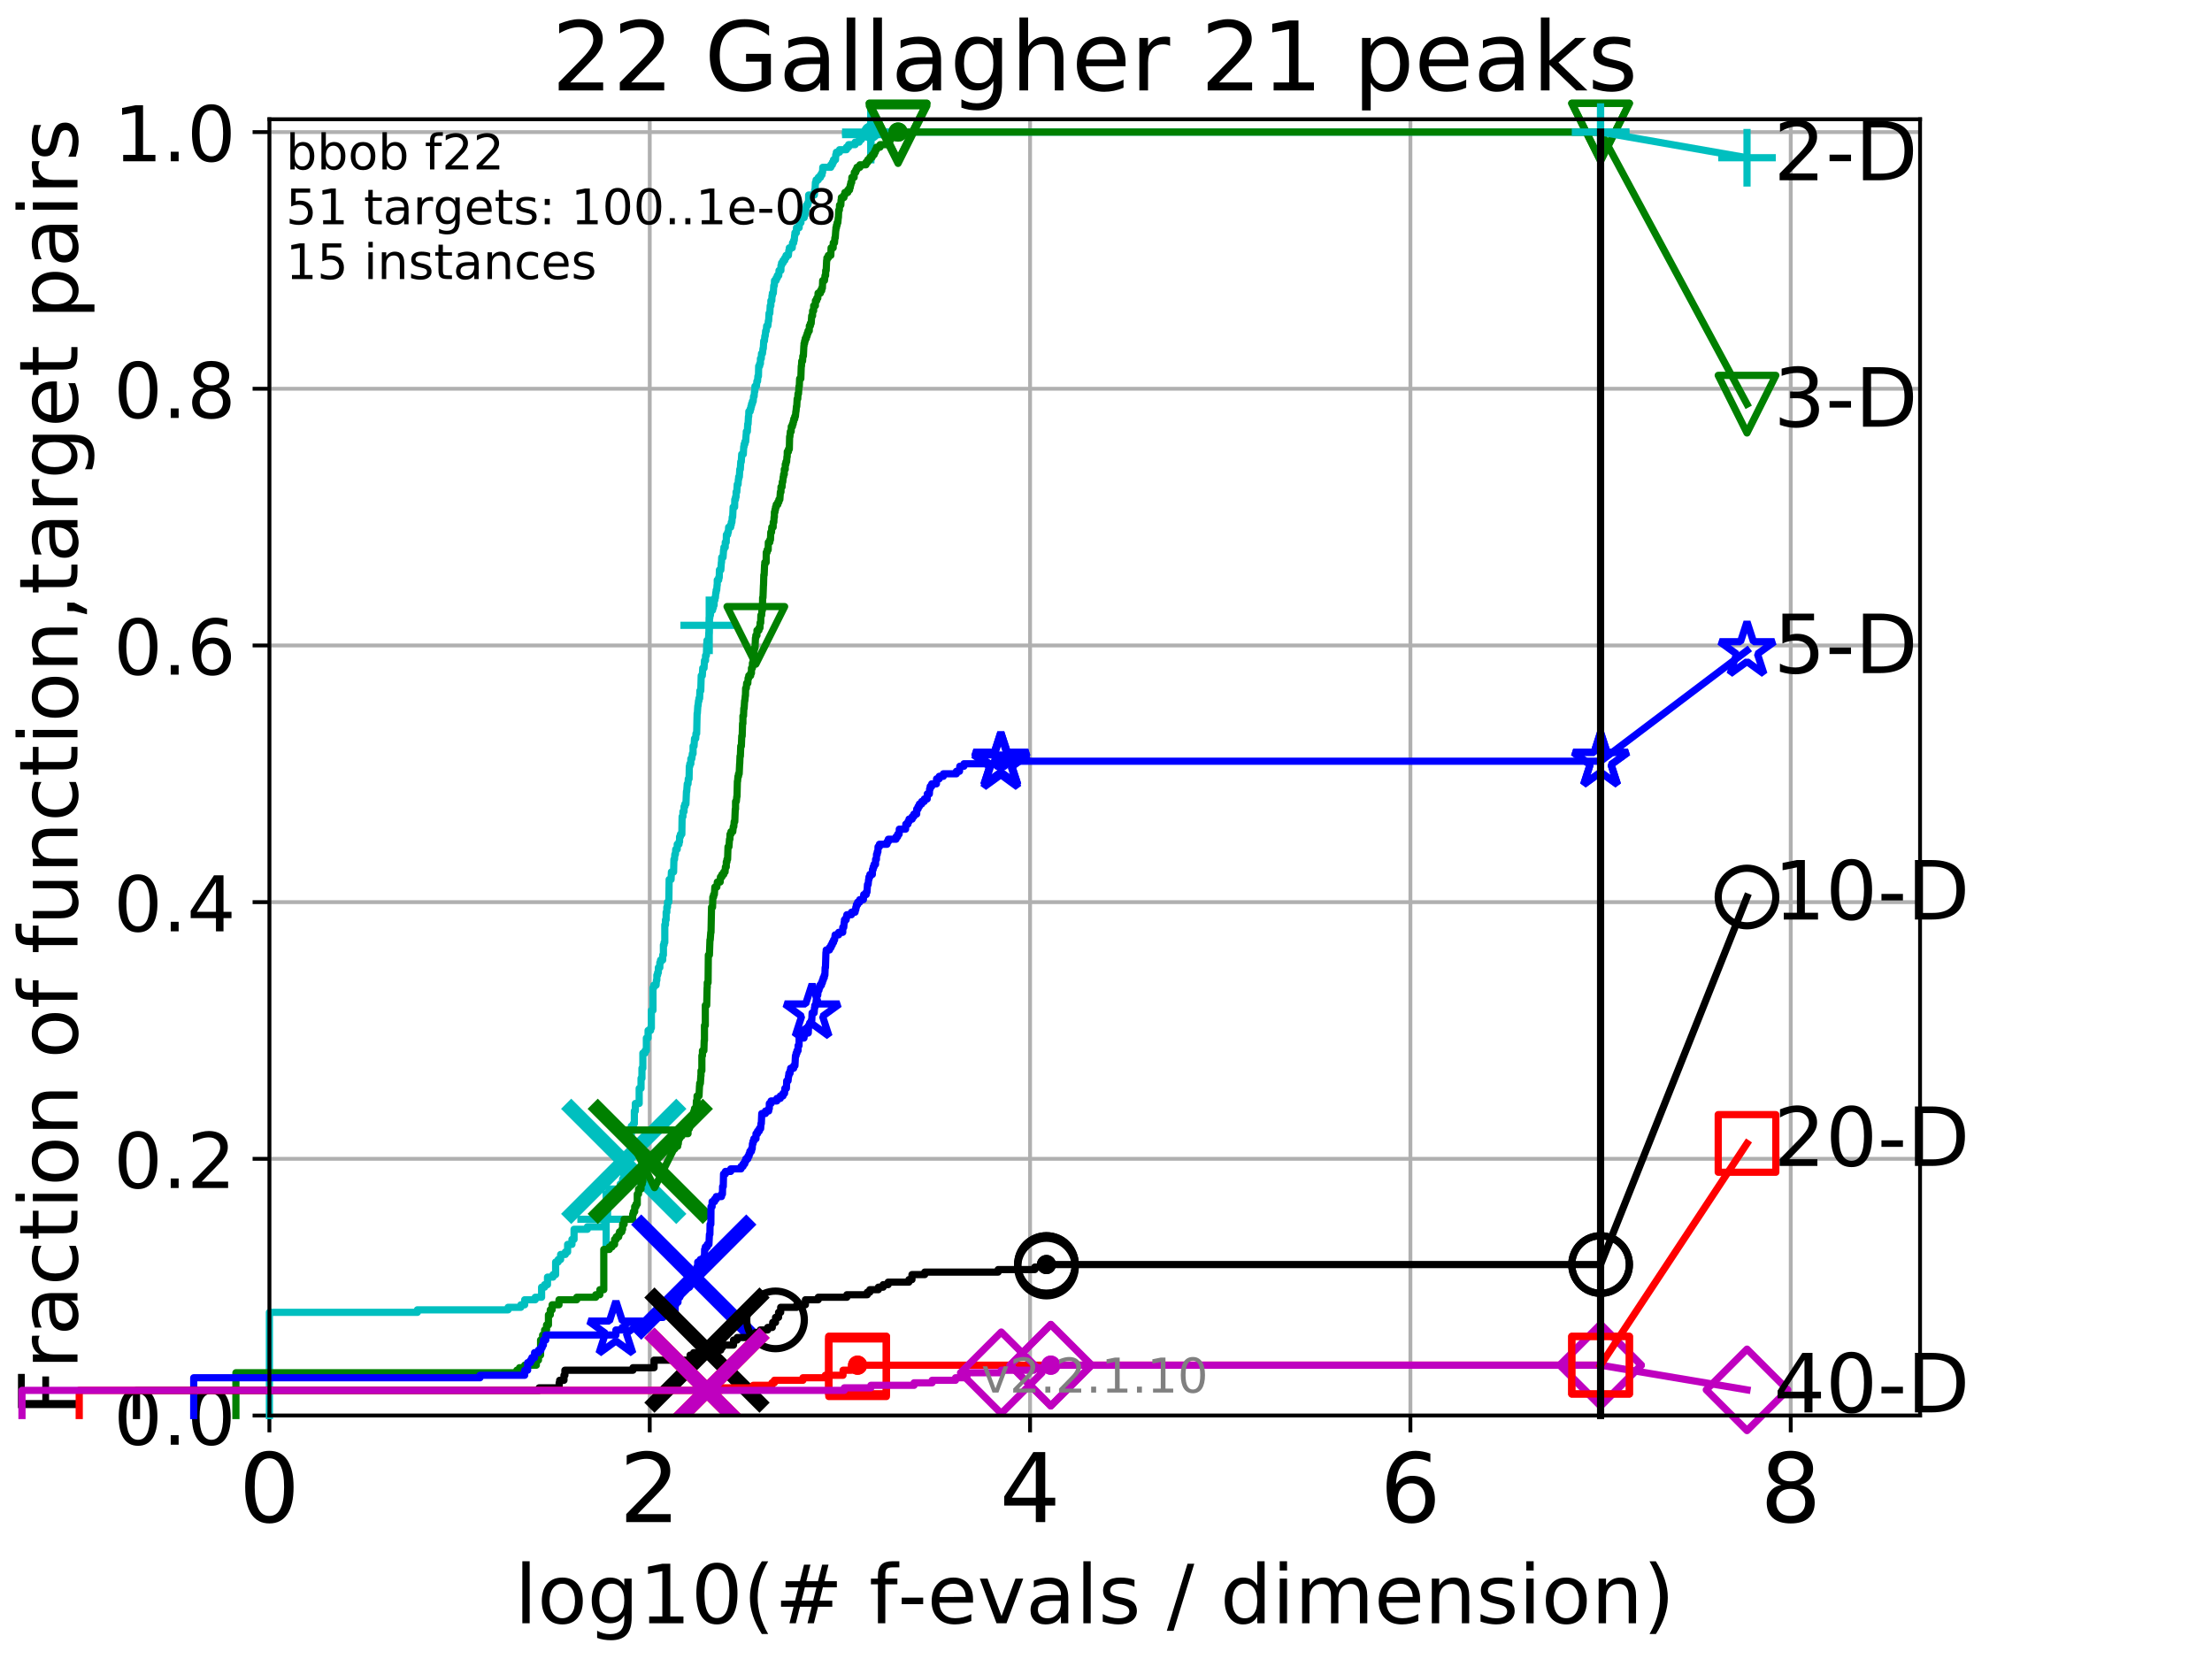 <?xml version="1.0" encoding="utf-8" standalone="no"?>
<!DOCTYPE svg PUBLIC "-//W3C//DTD SVG 1.1//EN"
  "http://www.w3.org/Graphics/SVG/1.1/DTD/svg11.dtd">
<!-- Created with matplotlib (http://matplotlib.org/) -->
<svg height="345.6pt" version="1.1" viewBox="0 0 460.8 345.6" width="460.8pt" xmlns="http://www.w3.org/2000/svg" xmlns:xlink="http://www.w3.org/1999/xlink">
 <defs>
  <style type="text/css">
*{stroke-linecap:butt;stroke-linejoin:round;}
  </style>
 </defs>
 <g id="figure_1">
  <g id="patch_1">
   <path d="M 0 345.6 
L 460.8 345.6 
L 460.8 0 
L 0 0 
z
" style="fill:#ffffff;"/>
  </g>
  <g id="axes_1">
   <g id="patch_2">
    <path d="M 56.12 294.88 
L 399.984 294.88 
L 399.984 24.84 
L 56.12 24.84 
z
" style="fill:#ffffff;"/>
   </g>
   <g id="matplotlib.axis_1">
    <g id="xtick_1">
     <g id="line2d_1">
      <path clip-path="url(#p694832947e)" d="M 56.12 294.88 
L 56.12 24.84 
" style="fill:none;stroke:#b0b0b0;stroke-linecap:square;stroke-width:0.8;"/>
     </g>
     <g id="line2d_2">
      <defs>
       <path d="M 0 0 
L 0 3.5 
" id="m85045d1ad7" style="stroke:#000000;stroke-width:0.8;"/>
      </defs>
      <g>
       <use style="stroke:#000000;stroke-width:0.8;" x="56.12" xlink:href="#m85045d1ad7" y="294.88"/>
      </g>
     </g>
     <g id="text_1">
      <!-- 0 -->
      <defs>
       <path d="M 31.781 66.406 
Q 24.172 66.406 20.328 58.906 
Q 16.5 51.422 16.5 36.375 
Q 16.5 21.391 20.328 13.891 
Q 24.172 6.391 31.781 6.391 
Q 39.453 6.391 43.281 13.891 
Q 47.125 21.391 47.125 36.375 
Q 47.125 51.422 43.281 58.906 
Q 39.453 66.406 31.781 66.406 
z
M 31.781 74.219 
Q 44.047 74.219 50.516 64.516 
Q 56.984 54.828 56.984 36.375 
Q 56.984 17.969 50.516 8.266 
Q 44.047 -1.422 31.781 -1.422 
Q 19.531 -1.422 13.062 8.266 
Q 6.594 17.969 6.594 36.375 
Q 6.594 54.828 13.062 64.516 
Q 19.531 74.219 31.781 74.219 
z
" id="DejaVuSans-30"/>
      </defs>
      <g transform="translate(49.758 317.077)scale(0.2 -0.2)">
       <use xlink:href="#DejaVuSans-30"/>
      </g>
     </g>
    </g>
    <g id="xtick_2">
     <g id="line2d_3">
      <path clip-path="url(#p694832947e)" d="M 135.351 294.88 
L 135.351 24.84 
" style="fill:none;stroke:#b0b0b0;stroke-linecap:square;stroke-width:0.8;"/>
     </g>
     <g id="line2d_4">
      <g>
       <use style="stroke:#000000;stroke-width:0.8;" x="135.351" xlink:href="#m85045d1ad7" y="294.88"/>
      </g>
     </g>
     <g id="text_2">
      <!-- 2 -->
      <defs>
       <path d="M 19.188 8.297 
L 53.609 8.297 
L 53.609 0 
L 7.328 0 
L 7.328 8.297 
Q 12.938 14.109 22.625 23.891 
Q 32.328 33.688 34.812 36.531 
Q 39.547 41.844 41.422 45.531 
Q 43.312 49.219 43.312 52.781 
Q 43.312 58.594 39.234 62.25 
Q 35.156 65.922 28.609 65.922 
Q 23.969 65.922 18.812 64.312 
Q 13.672 62.703 7.812 59.422 
L 7.812 69.391 
Q 13.766 71.781 18.938 73 
Q 24.125 74.219 28.422 74.219 
Q 39.75 74.219 46.484 68.547 
Q 53.219 62.891 53.219 53.422 
Q 53.219 48.922 51.531 44.891 
Q 49.859 40.875 45.406 35.406 
Q 44.188 33.984 37.641 27.219 
Q 31.109 20.453 19.188 8.297 
z
" id="DejaVuSans-32"/>
      </defs>
      <g transform="translate(128.989 317.077)scale(0.2 -0.2)">
       <use xlink:href="#DejaVuSans-32"/>
      </g>
     </g>
    </g>
    <g id="xtick_3">
     <g id="line2d_5">
      <path clip-path="url(#p694832947e)" d="M 214.583 294.88 
L 214.583 24.84 
" style="fill:none;stroke:#b0b0b0;stroke-linecap:square;stroke-width:0.8;"/>
     </g>
     <g id="line2d_6">
      <g>
       <use style="stroke:#000000;stroke-width:0.8;" x="214.583" xlink:href="#m85045d1ad7" y="294.88"/>
      </g>
     </g>
     <g id="text_3">
      <!-- 4 -->
      <defs>
       <path d="M 37.797 64.312 
L 12.891 25.391 
L 37.797 25.391 
z
M 35.203 72.906 
L 47.609 72.906 
L 47.609 25.391 
L 58.016 25.391 
L 58.016 17.188 
L 47.609 17.188 
L 47.609 0 
L 37.797 0 
L 37.797 17.188 
L 4.891 17.188 
L 4.891 26.703 
z
" id="DejaVuSans-34"/>
      </defs>
      <g transform="translate(208.22 317.077)scale(0.2 -0.2)">
       <use xlink:href="#DejaVuSans-34"/>
      </g>
     </g>
    </g>
    <g id="xtick_4">
     <g id="line2d_7">
      <path clip-path="url(#p694832947e)" d="M 293.814 294.88 
L 293.814 24.84 
" style="fill:none;stroke:#b0b0b0;stroke-linecap:square;stroke-width:0.8;"/>
     </g>
     <g id="line2d_8">
      <g>
       <use style="stroke:#000000;stroke-width:0.8;" x="293.814" xlink:href="#m85045d1ad7" y="294.88"/>
      </g>
     </g>
     <g id="text_4">
      <!-- 6 -->
      <defs>
       <path d="M 33.016 40.375 
Q 26.375 40.375 22.484 35.828 
Q 18.609 31.297 18.609 23.391 
Q 18.609 15.531 22.484 10.953 
Q 26.375 6.391 33.016 6.391 
Q 39.656 6.391 43.531 10.953 
Q 47.406 15.531 47.406 23.391 
Q 47.406 31.297 43.531 35.828 
Q 39.656 40.375 33.016 40.375 
z
M 52.594 71.297 
L 52.594 62.312 
Q 48.875 64.062 45.094 64.984 
Q 41.312 65.922 37.594 65.922 
Q 27.828 65.922 22.672 59.328 
Q 17.531 52.734 16.797 39.406 
Q 19.672 43.656 24.016 45.922 
Q 28.375 48.188 33.594 48.188 
Q 44.578 48.188 50.953 41.516 
Q 57.328 34.859 57.328 23.391 
Q 57.328 12.156 50.688 5.359 
Q 44.047 -1.422 33.016 -1.422 
Q 20.359 -1.422 13.672 8.266 
Q 6.984 17.969 6.984 36.375 
Q 6.984 53.656 15.188 63.938 
Q 23.391 74.219 37.203 74.219 
Q 40.922 74.219 44.703 73.484 
Q 48.484 72.75 52.594 71.297 
z
" id="DejaVuSans-36"/>
      </defs>
      <g transform="translate(287.452 317.077)scale(0.2 -0.2)">
       <use xlink:href="#DejaVuSans-36"/>
      </g>
     </g>
    </g>
    <g id="xtick_5">
     <g id="line2d_9">
      <path clip-path="url(#p694832947e)" d="M 373.045 294.88 
L 373.045 24.84 
" style="fill:none;stroke:#b0b0b0;stroke-linecap:square;stroke-width:0.8;"/>
     </g>
     <g id="line2d_10">
      <g>
       <use style="stroke:#000000;stroke-width:0.8;" x="373.045" xlink:href="#m85045d1ad7" y="294.88"/>
      </g>
     </g>
     <g id="text_5">
      <!-- 8 -->
      <defs>
       <path d="M 31.781 34.625 
Q 24.75 34.625 20.719 30.859 
Q 16.703 27.094 16.703 20.516 
Q 16.703 13.922 20.719 10.156 
Q 24.75 6.391 31.781 6.391 
Q 38.812 6.391 42.859 10.172 
Q 46.922 13.969 46.922 20.516 
Q 46.922 27.094 42.891 30.859 
Q 38.875 34.625 31.781 34.625 
z
M 21.922 38.812 
Q 15.578 40.375 12.031 44.719 
Q 8.5 49.078 8.5 55.328 
Q 8.5 64.062 14.719 69.141 
Q 20.953 74.219 31.781 74.219 
Q 42.672 74.219 48.875 69.141 
Q 55.078 64.062 55.078 55.328 
Q 55.078 49.078 51.531 44.719 
Q 48 40.375 41.703 38.812 
Q 48.828 37.156 52.797 32.312 
Q 56.781 27.484 56.781 20.516 
Q 56.781 9.906 50.312 4.234 
Q 43.844 -1.422 31.781 -1.422 
Q 19.734 -1.422 13.25 4.234 
Q 6.781 9.906 6.781 20.516 
Q 6.781 27.484 10.781 32.312 
Q 14.797 37.156 21.922 38.812 
z
M 18.312 54.391 
Q 18.312 48.734 21.844 45.562 
Q 25.391 42.391 31.781 42.391 
Q 38.141 42.391 41.719 45.562 
Q 45.312 48.734 45.312 54.391 
Q 45.312 60.062 41.719 63.234 
Q 38.141 66.406 31.781 66.406 
Q 25.391 66.406 21.844 63.234 
Q 18.312 60.062 18.312 54.391 
z
" id="DejaVuSans-38"/>
      </defs>
      <g transform="translate(366.683 317.077)scale(0.2 -0.2)">
       <use xlink:href="#DejaVuSans-38"/>
      </g>
     </g>
    </g>
    <g id="text_6">
     <!-- log10(# f-evals / dimension) -->
     <defs>
      <path d="M 9.422 75.984 
L 18.406 75.984 
L 18.406 0 
L 9.422 0 
z
" id="DejaVuSans-6c"/>
      <path d="M 30.609 48.391 
Q 23.391 48.391 19.188 42.75 
Q 14.984 37.109 14.984 27.297 
Q 14.984 17.484 19.156 11.844 
Q 23.344 6.203 30.609 6.203 
Q 37.797 6.203 41.984 11.859 
Q 46.188 17.531 46.188 27.297 
Q 46.188 37.016 41.984 42.703 
Q 37.797 48.391 30.609 48.391 
z
M 30.609 56 
Q 42.328 56 49.016 48.375 
Q 55.719 40.766 55.719 27.297 
Q 55.719 13.875 49.016 6.219 
Q 42.328 -1.422 30.609 -1.422 
Q 18.844 -1.422 12.172 6.219 
Q 5.516 13.875 5.516 27.297 
Q 5.516 40.766 12.172 48.375 
Q 18.844 56 30.609 56 
z
" id="DejaVuSans-6f"/>
      <path d="M 45.406 27.984 
Q 45.406 37.75 41.375 43.109 
Q 37.359 48.484 30.078 48.484 
Q 22.859 48.484 18.828 43.109 
Q 14.797 37.75 14.797 27.984 
Q 14.797 18.266 18.828 12.891 
Q 22.859 7.516 30.078 7.516 
Q 37.359 7.516 41.375 12.891 
Q 45.406 18.266 45.406 27.984 
z
M 54.391 6.781 
Q 54.391 -7.172 48.188 -13.984 
Q 42 -20.797 29.203 -20.797 
Q 24.469 -20.797 20.266 -20.094 
Q 16.062 -19.391 12.109 -17.922 
L 12.109 -9.188 
Q 16.062 -11.328 19.922 -12.344 
Q 23.781 -13.375 27.781 -13.375 
Q 36.625 -13.375 41.016 -8.766 
Q 45.406 -4.156 45.406 5.172 
L 45.406 9.625 
Q 42.625 4.781 38.281 2.391 
Q 33.938 0 27.875 0 
Q 17.828 0 11.672 7.656 
Q 5.516 15.328 5.516 27.984 
Q 5.516 40.672 11.672 48.328 
Q 17.828 56 27.875 56 
Q 33.938 56 38.281 53.609 
Q 42.625 51.219 45.406 46.391 
L 45.406 54.688 
L 54.391 54.688 
z
" id="DejaVuSans-67"/>
      <path d="M 12.406 8.297 
L 28.516 8.297 
L 28.516 63.922 
L 10.984 60.406 
L 10.984 69.391 
L 28.422 72.906 
L 38.281 72.906 
L 38.281 8.297 
L 54.391 8.297 
L 54.391 0 
L 12.406 0 
z
" id="DejaVuSans-31"/>
      <path d="M 31 75.875 
Q 24.469 64.656 21.281 53.656 
Q 18.109 42.672 18.109 31.391 
Q 18.109 20.125 21.312 9.062 
Q 24.516 -2 31 -13.188 
L 23.188 -13.188 
Q 15.875 -1.703 12.234 9.375 
Q 8.594 20.453 8.594 31.391 
Q 8.594 42.281 12.203 53.312 
Q 15.828 64.359 23.188 75.875 
z
" id="DejaVuSans-28"/>
      <path d="M 51.125 44 
L 36.922 44 
L 32.812 27.688 
L 47.125 27.688 
z
M 43.797 71.781 
L 38.719 51.516 
L 52.984 51.516 
L 58.109 71.781 
L 65.922 71.781 
L 60.891 51.516 
L 76.125 51.516 
L 76.125 44 
L 58.984 44 
L 54.984 27.688 
L 70.516 27.688 
L 70.516 20.219 
L 53.078 20.219 
L 48 0 
L 40.188 0 
L 45.219 20.219 
L 30.906 20.219 
L 25.875 0 
L 18.016 0 
L 23.094 20.219 
L 7.719 20.219 
L 7.719 27.688 
L 24.906 27.688 
L 29 44 
L 13.281 44 
L 13.281 51.516 
L 30.906 51.516 
L 35.891 71.781 
z
" id="DejaVuSans-23"/>
      <path id="DejaVuSans-20"/>
      <path d="M 37.109 75.984 
L 37.109 68.5 
L 28.516 68.5 
Q 23.688 68.5 21.797 66.547 
Q 19.922 64.594 19.922 59.516 
L 19.922 54.688 
L 34.719 54.688 
L 34.719 47.703 
L 19.922 47.703 
L 19.922 0 
L 10.891 0 
L 10.891 47.703 
L 2.297 47.703 
L 2.297 54.688 
L 10.891 54.688 
L 10.891 58.5 
Q 10.891 67.625 15.141 71.797 
Q 19.391 75.984 28.609 75.984 
z
" id="DejaVuSans-66"/>
      <path d="M 4.891 31.391 
L 31.203 31.391 
L 31.203 23.391 
L 4.891 23.391 
z
" id="DejaVuSans-2d"/>
      <path d="M 56.203 29.594 
L 56.203 25.203 
L 14.891 25.203 
Q 15.484 15.922 20.484 11.062 
Q 25.484 6.203 34.422 6.203 
Q 39.594 6.203 44.453 7.469 
Q 49.312 8.734 54.109 11.281 
L 54.109 2.781 
Q 49.266 0.734 44.188 -0.344 
Q 39.109 -1.422 33.891 -1.422 
Q 20.797 -1.422 13.156 6.188 
Q 5.516 13.812 5.516 26.812 
Q 5.516 40.234 12.766 48.109 
Q 20.016 56 32.328 56 
Q 43.359 56 49.781 48.891 
Q 56.203 41.797 56.203 29.594 
z
M 47.219 32.234 
Q 47.125 39.594 43.094 43.984 
Q 39.062 48.391 32.422 48.391 
Q 24.906 48.391 20.391 44.141 
Q 15.875 39.891 15.188 32.172 
z
" id="DejaVuSans-65"/>
      <path d="M 2.984 54.688 
L 12.5 54.688 
L 29.594 8.797 
L 46.688 54.688 
L 56.203 54.688 
L 35.688 0 
L 23.484 0 
z
" id="DejaVuSans-76"/>
      <path d="M 34.281 27.484 
Q 23.391 27.484 19.188 25 
Q 14.984 22.516 14.984 16.5 
Q 14.984 11.719 18.141 8.906 
Q 21.297 6.109 26.703 6.109 
Q 34.188 6.109 38.703 11.406 
Q 43.219 16.703 43.219 25.484 
L 43.219 27.484 
z
M 52.203 31.203 
L 52.203 0 
L 43.219 0 
L 43.219 8.297 
Q 40.141 3.328 35.547 0.953 
Q 30.953 -1.422 24.312 -1.422 
Q 15.922 -1.422 10.953 3.297 
Q 6 8.016 6 15.922 
Q 6 25.141 12.172 29.828 
Q 18.359 34.516 30.609 34.516 
L 43.219 34.516 
L 43.219 35.406 
Q 43.219 41.609 39.141 45 
Q 35.062 48.391 27.688 48.391 
Q 23 48.391 18.547 47.266 
Q 14.109 46.141 10.016 43.891 
L 10.016 52.203 
Q 14.938 54.109 19.578 55.047 
Q 24.219 56 28.609 56 
Q 40.484 56 46.344 49.844 
Q 52.203 43.703 52.203 31.203 
z
" id="DejaVuSans-61"/>
      <path d="M 44.281 53.078 
L 44.281 44.578 
Q 40.484 46.531 36.375 47.5 
Q 32.281 48.484 27.875 48.484 
Q 21.188 48.484 17.844 46.438 
Q 14.5 44.391 14.5 40.281 
Q 14.5 37.156 16.891 35.375 
Q 19.281 33.594 26.516 31.984 
L 29.594 31.297 
Q 39.156 29.25 43.188 25.516 
Q 47.219 21.781 47.219 15.094 
Q 47.219 7.469 41.188 3.016 
Q 35.156 -1.422 24.609 -1.422 
Q 20.219 -1.422 15.453 -0.562 
Q 10.688 0.297 5.422 2 
L 5.422 11.281 
Q 10.406 8.688 15.234 7.391 
Q 20.062 6.109 24.812 6.109 
Q 31.156 6.109 34.562 8.281 
Q 37.984 10.453 37.984 14.406 
Q 37.984 18.062 35.516 20.016 
Q 33.062 21.969 24.703 23.781 
L 21.578 24.516 
Q 13.234 26.266 9.516 29.906 
Q 5.812 33.547 5.812 39.891 
Q 5.812 47.609 11.281 51.797 
Q 16.75 56 26.812 56 
Q 31.781 56 36.172 55.266 
Q 40.578 54.547 44.281 53.078 
z
" id="DejaVuSans-73"/>
      <path d="M 25.391 72.906 
L 33.688 72.906 
L 8.297 -9.281 
L 0 -9.281 
z
" id="DejaVuSans-2f"/>
      <path d="M 45.406 46.391 
L 45.406 75.984 
L 54.391 75.984 
L 54.391 0 
L 45.406 0 
L 45.406 8.203 
Q 42.578 3.328 38.25 0.953 
Q 33.938 -1.422 27.875 -1.422 
Q 17.969 -1.422 11.734 6.484 
Q 5.516 14.406 5.516 27.297 
Q 5.516 40.188 11.734 48.094 
Q 17.969 56 27.875 56 
Q 33.938 56 38.25 53.625 
Q 42.578 51.266 45.406 46.391 
z
M 14.797 27.297 
Q 14.797 17.391 18.875 11.75 
Q 22.953 6.109 30.078 6.109 
Q 37.203 6.109 41.297 11.75 
Q 45.406 17.391 45.406 27.297 
Q 45.406 37.203 41.297 42.844 
Q 37.203 48.484 30.078 48.484 
Q 22.953 48.484 18.875 42.844 
Q 14.797 37.203 14.797 27.297 
z
" id="DejaVuSans-64"/>
      <path d="M 9.422 54.688 
L 18.406 54.688 
L 18.406 0 
L 9.422 0 
z
M 9.422 75.984 
L 18.406 75.984 
L 18.406 64.594 
L 9.422 64.594 
z
" id="DejaVuSans-69"/>
      <path d="M 52 44.188 
Q 55.375 50.25 60.062 53.125 
Q 64.75 56 71.094 56 
Q 79.641 56 84.281 50.016 
Q 88.922 44.047 88.922 33.016 
L 88.922 0 
L 79.891 0 
L 79.891 32.719 
Q 79.891 40.578 77.094 44.375 
Q 74.312 48.188 68.609 48.188 
Q 61.625 48.188 57.562 43.547 
Q 53.516 38.922 53.516 30.906 
L 53.516 0 
L 44.484 0 
L 44.484 32.719 
Q 44.484 40.625 41.703 44.406 
Q 38.922 48.188 33.109 48.188 
Q 26.219 48.188 22.156 43.531 
Q 18.109 38.875 18.109 30.906 
L 18.109 0 
L 9.078 0 
L 9.078 54.688 
L 18.109 54.688 
L 18.109 46.188 
Q 21.188 51.219 25.484 53.609 
Q 29.781 56 35.688 56 
Q 41.656 56 45.828 52.969 
Q 50 49.953 52 44.188 
z
" id="DejaVuSans-6d"/>
      <path d="M 54.891 33.016 
L 54.891 0 
L 45.906 0 
L 45.906 32.719 
Q 45.906 40.484 42.875 44.328 
Q 39.844 48.188 33.797 48.188 
Q 26.516 48.188 22.312 43.547 
Q 18.109 38.922 18.109 30.906 
L 18.109 0 
L 9.078 0 
L 9.078 54.688 
L 18.109 54.688 
L 18.109 46.188 
Q 21.344 51.125 25.703 53.562 
Q 30.078 56 35.797 56 
Q 45.219 56 50.047 50.172 
Q 54.891 44.344 54.891 33.016 
z
" id="DejaVuSans-6e"/>
      <path d="M 8.016 75.875 
L 15.828 75.875 
Q 23.141 64.359 26.781 53.312 
Q 30.422 42.281 30.422 31.391 
Q 30.422 20.453 26.781 9.375 
Q 23.141 -1.703 15.828 -13.188 
L 8.016 -13.188 
Q 14.5 -2 17.703 9.062 
Q 20.906 20.125 20.906 31.391 
Q 20.906 42.672 17.703 53.656 
Q 14.5 64.656 8.016 75.875 
z
" id="DejaVuSans-29"/>
     </defs>
     <g transform="translate(107.211 338.154)scale(0.17 -0.17)">
      <use xlink:href="#DejaVuSans-6c"/>
      <use x="27.783" xlink:href="#DejaVuSans-6f"/>
      <use x="88.965" xlink:href="#DejaVuSans-67"/>
      <use x="152.441" xlink:href="#DejaVuSans-31"/>
      <use x="216.064" xlink:href="#DejaVuSans-30"/>
      <use x="279.688" xlink:href="#DejaVuSans-28"/>
      <use x="318.701" xlink:href="#DejaVuSans-23"/>
      <use x="402.49" xlink:href="#DejaVuSans-20"/>
      <use x="434.277" xlink:href="#DejaVuSans-66"/>
      <use x="469.404" xlink:href="#DejaVuSans-2d"/>
      <use x="505.488" xlink:href="#DejaVuSans-65"/>
      <use x="567.012" xlink:href="#DejaVuSans-76"/>
      <use x="626.191" xlink:href="#DejaVuSans-61"/>
      <use x="687.471" xlink:href="#DejaVuSans-6c"/>
      <use x="715.254" xlink:href="#DejaVuSans-73"/>
      <use x="767.354" xlink:href="#DejaVuSans-20"/>
      <use x="799.141" xlink:href="#DejaVuSans-2f"/>
      <use x="832.832" xlink:href="#DejaVuSans-20"/>
      <use x="864.619" xlink:href="#DejaVuSans-64"/>
      <use x="928.096" xlink:href="#DejaVuSans-69"/>
      <use x="955.879" xlink:href="#DejaVuSans-6d"/>
      <use x="1053.291" xlink:href="#DejaVuSans-65"/>
      <use x="1114.814" xlink:href="#DejaVuSans-6e"/>
      <use x="1178.193" xlink:href="#DejaVuSans-73"/>
      <use x="1230.293" xlink:href="#DejaVuSans-69"/>
      <use x="1258.076" xlink:href="#DejaVuSans-6f"/>
      <use x="1319.258" xlink:href="#DejaVuSans-6e"/>
      <use x="1382.637" xlink:href="#DejaVuSans-29"/>
     </g>
    </g>
   </g>
   <g id="matplotlib.axis_2">
    <g id="ytick_1">
     <g id="line2d_11">
      <path clip-path="url(#p694832947e)" d="M 56.12 294.88 
L 399.984 294.88 
" style="fill:none;stroke:#b0b0b0;stroke-linecap:square;stroke-width:0.8;"/>
     </g>
     <g id="line2d_12">
      <defs>
       <path d="M 0 0 
L -3.5 0 
" id="m48a6faf9c9" style="stroke:#000000;stroke-width:0.8;"/>
      </defs>
      <g>
       <use style="stroke:#000000;stroke-width:0.8;" x="56.12" xlink:href="#m48a6faf9c9" y="294.88"/>
      </g>
     </g>
     <g id="text_7">
      <!-- 0.0 -->
      <defs>
       <path d="M 10.688 12.406 
L 21 12.406 
L 21 0 
L 10.688 0 
z
" id="DejaVuSans-2e"/>
      </defs>
      <g transform="translate(23.675 300.959)scale(0.16 -0.16)">
       <use xlink:href="#DejaVuSans-30"/>
       <use x="63.623" xlink:href="#DejaVuSans-2e"/>
       <use x="95.41" xlink:href="#DejaVuSans-30"/>
      </g>
     </g>
    </g>
    <g id="ytick_2">
     <g id="line2d_13">
      <path clip-path="url(#p694832947e)" d="M 56.12 241.407 
L 399.984 241.407 
" style="fill:none;stroke:#b0b0b0;stroke-linecap:square;stroke-width:0.8;"/>
     </g>
     <g id="line2d_14">
      <g>
       <use style="stroke:#000000;stroke-width:0.8;" x="56.12" xlink:href="#m48a6faf9c9" y="241.407"/>
      </g>
     </g>
     <g id="text_8">
      <!-- 0.2 -->
      <g transform="translate(23.675 247.485)scale(0.16 -0.16)">
       <use xlink:href="#DejaVuSans-30"/>
       <use x="63.623" xlink:href="#DejaVuSans-2e"/>
       <use x="95.41" xlink:href="#DejaVuSans-32"/>
      </g>
     </g>
    </g>
    <g id="ytick_3">
     <g id="line2d_15">
      <path clip-path="url(#p694832947e)" d="M 56.12 187.933 
L 399.984 187.933 
" style="fill:none;stroke:#b0b0b0;stroke-linecap:square;stroke-width:0.8;"/>
     </g>
     <g id="line2d_16">
      <g>
       <use style="stroke:#000000;stroke-width:0.8;" x="56.12" xlink:href="#m48a6faf9c9" y="187.933"/>
      </g>
     </g>
     <g id="text_9">
      <!-- 0.4 -->
      <g transform="translate(23.675 194.012)scale(0.16 -0.16)">
       <use xlink:href="#DejaVuSans-30"/>
       <use x="63.623" xlink:href="#DejaVuSans-2e"/>
       <use x="95.41" xlink:href="#DejaVuSans-34"/>
      </g>
     </g>
    </g>
    <g id="ytick_4">
     <g id="line2d_17">
      <path clip-path="url(#p694832947e)" d="M 56.12 134.46 
L 399.984 134.46 
" style="fill:none;stroke:#b0b0b0;stroke-linecap:square;stroke-width:0.8;"/>
     </g>
     <g id="line2d_18">
      <g>
       <use style="stroke:#000000;stroke-width:0.8;" x="56.12" xlink:href="#m48a6faf9c9" y="134.46"/>
      </g>
     </g>
     <g id="text_10">
      <!-- 0.6 -->
      <g transform="translate(23.675 140.539)scale(0.16 -0.16)">
       <use xlink:href="#DejaVuSans-30"/>
       <use x="63.623" xlink:href="#DejaVuSans-2e"/>
       <use x="95.41" xlink:href="#DejaVuSans-36"/>
      </g>
     </g>
    </g>
    <g id="ytick_5">
     <g id="line2d_19">
      <path clip-path="url(#p694832947e)" d="M 56.12 80.987 
L 399.984 80.987 
" style="fill:none;stroke:#b0b0b0;stroke-linecap:square;stroke-width:0.8;"/>
     </g>
     <g id="line2d_20">
      <g>
       <use style="stroke:#000000;stroke-width:0.8;" x="56.12" xlink:href="#m48a6faf9c9" y="80.987"/>
      </g>
     </g>
     <g id="text_11">
      <!-- 0.8 -->
      <g transform="translate(23.675 87.066)scale(0.16 -0.16)">
       <use xlink:href="#DejaVuSans-30"/>
       <use x="63.623" xlink:href="#DejaVuSans-2e"/>
       <use x="95.41" xlink:href="#DejaVuSans-38"/>
      </g>
     </g>
    </g>
    <g id="ytick_6">
     <g id="line2d_21">
      <path clip-path="url(#p694832947e)" d="M 56.12 27.514 
L 399.984 27.514 
" style="fill:none;stroke:#b0b0b0;stroke-linecap:square;stroke-width:0.8;"/>
     </g>
     <g id="line2d_22">
      <g>
       <use style="stroke:#000000;stroke-width:0.8;" x="56.12" xlink:href="#m48a6faf9c9" y="27.514"/>
      </g>
     </g>
     <g id="text_12">
      <!-- 1.0 -->
      <g transform="translate(23.675 33.592)scale(0.16 -0.16)">
       <use xlink:href="#DejaVuSans-31"/>
       <use x="63.623" xlink:href="#DejaVuSans-2e"/>
       <use x="95.41" xlink:href="#DejaVuSans-30"/>
      </g>
     </g>
    </g>
    <g id="text_13">
     <!-- Fraction of function,target pairs -->
     <defs>
      <path d="M 9.812 72.906 
L 51.703 72.906 
L 51.703 64.594 
L 19.672 64.594 
L 19.672 43.109 
L 48.578 43.109 
L 48.578 34.812 
L 19.672 34.812 
L 19.672 0 
L 9.812 0 
z
" id="DejaVuSans-46"/>
      <path d="M 41.109 46.297 
Q 39.594 47.172 37.812 47.578 
Q 36.031 48 33.891 48 
Q 26.266 48 22.188 43.047 
Q 18.109 38.094 18.109 28.812 
L 18.109 0 
L 9.078 0 
L 9.078 54.688 
L 18.109 54.688 
L 18.109 46.188 
Q 20.953 51.172 25.484 53.578 
Q 30.031 56 36.531 56 
Q 37.453 56 38.578 55.875 
Q 39.703 55.766 41.062 55.516 
z
" id="DejaVuSans-72"/>
      <path d="M 48.781 52.594 
L 48.781 44.188 
Q 44.969 46.297 41.141 47.344 
Q 37.312 48.391 33.406 48.391 
Q 24.656 48.391 19.812 42.844 
Q 14.984 37.312 14.984 27.297 
Q 14.984 17.281 19.812 11.734 
Q 24.656 6.203 33.406 6.203 
Q 37.312 6.203 41.141 7.25 
Q 44.969 8.297 48.781 10.406 
L 48.781 2.094 
Q 45.016 0.344 40.984 -0.531 
Q 36.969 -1.422 32.422 -1.422 
Q 20.062 -1.422 12.781 6.344 
Q 5.516 14.109 5.516 27.297 
Q 5.516 40.672 12.859 48.328 
Q 20.219 56 33.016 56 
Q 37.156 56 41.109 55.141 
Q 45.062 54.297 48.781 52.594 
z
" id="DejaVuSans-63"/>
      <path d="M 18.312 70.219 
L 18.312 54.688 
L 36.812 54.688 
L 36.812 47.703 
L 18.312 47.703 
L 18.312 18.016 
Q 18.312 11.328 20.141 9.422 
Q 21.969 7.516 27.594 7.516 
L 36.812 7.516 
L 36.812 0 
L 27.594 0 
Q 17.188 0 13.234 3.875 
Q 9.281 7.766 9.281 18.016 
L 9.281 47.703 
L 2.688 47.703 
L 2.688 54.688 
L 9.281 54.688 
L 9.281 70.219 
z
" id="DejaVuSans-74"/>
      <path d="M 8.5 21.578 
L 8.5 54.688 
L 17.484 54.688 
L 17.484 21.922 
Q 17.484 14.156 20.5 10.266 
Q 23.531 6.391 29.594 6.391 
Q 36.859 6.391 41.078 11.031 
Q 45.312 15.672 45.312 23.688 
L 45.312 54.688 
L 54.297 54.688 
L 54.297 0 
L 45.312 0 
L 45.312 8.406 
Q 42.047 3.422 37.719 1 
Q 33.406 -1.422 27.688 -1.422 
Q 18.266 -1.422 13.375 4.438 
Q 8.5 10.297 8.5 21.578 
z
M 31.109 56 
z
" id="DejaVuSans-75"/>
      <path d="M 11.719 12.406 
L 22.016 12.406 
L 22.016 4 
L 14.016 -11.625 
L 7.719 -11.625 
L 11.719 4 
z
" id="DejaVuSans-2c"/>
      <path d="M 18.109 8.203 
L 18.109 -20.797 
L 9.078 -20.797 
L 9.078 54.688 
L 18.109 54.688 
L 18.109 46.391 
Q 20.953 51.266 25.266 53.625 
Q 29.594 56 35.594 56 
Q 45.562 56 51.781 48.094 
Q 58.016 40.188 58.016 27.297 
Q 58.016 14.406 51.781 6.484 
Q 45.562 -1.422 35.594 -1.422 
Q 29.594 -1.422 25.266 0.953 
Q 20.953 3.328 18.109 8.203 
z
M 48.688 27.297 
Q 48.688 37.203 44.609 42.844 
Q 40.531 48.484 33.406 48.484 
Q 26.266 48.484 22.188 42.844 
Q 18.109 37.203 18.109 27.297 
Q 18.109 17.391 22.188 11.75 
Q 26.266 6.109 33.406 6.109 
Q 40.531 6.109 44.609 11.75 
Q 48.688 17.391 48.688 27.297 
z
" id="DejaVuSans-70"/>
     </defs>
     <g transform="translate(16.14 294.999)rotate(-90)scale(0.17 -0.17)">
      <use xlink:href="#DejaVuSans-46"/>
      <use x="57.41" xlink:href="#DejaVuSans-72"/>
      <use x="98.523" xlink:href="#DejaVuSans-61"/>
      <use x="159.803" xlink:href="#DejaVuSans-63"/>
      <use x="214.783" xlink:href="#DejaVuSans-74"/>
      <use x="253.992" xlink:href="#DejaVuSans-69"/>
      <use x="281.775" xlink:href="#DejaVuSans-6f"/>
      <use x="342.957" xlink:href="#DejaVuSans-6e"/>
      <use x="406.336" xlink:href="#DejaVuSans-20"/>
      <use x="438.123" xlink:href="#DejaVuSans-6f"/>
      <use x="499.305" xlink:href="#DejaVuSans-66"/>
      <use x="534.51" xlink:href="#DejaVuSans-20"/>
      <use x="566.297" xlink:href="#DejaVuSans-66"/>
      <use x="601.502" xlink:href="#DejaVuSans-75"/>
      <use x="664.881" xlink:href="#DejaVuSans-6e"/>
      <use x="728.26" xlink:href="#DejaVuSans-63"/>
      <use x="783.24" xlink:href="#DejaVuSans-74"/>
      <use x="822.449" xlink:href="#DejaVuSans-69"/>
      <use x="850.232" xlink:href="#DejaVuSans-6f"/>
      <use x="911.414" xlink:href="#DejaVuSans-6e"/>
      <use x="974.793" xlink:href="#DejaVuSans-2c"/>
      <use x="1006.58" xlink:href="#DejaVuSans-74"/>
      <use x="1045.789" xlink:href="#DejaVuSans-61"/>
      <use x="1107.068" xlink:href="#DejaVuSans-72"/>
      <use x="1148.166" xlink:href="#DejaVuSans-67"/>
      <use x="1211.643" xlink:href="#DejaVuSans-65"/>
      <use x="1273.166" xlink:href="#DejaVuSans-74"/>
      <use x="1312.375" xlink:href="#DejaVuSans-20"/>
      <use x="1344.162" xlink:href="#DejaVuSans-70"/>
      <use x="1407.639" xlink:href="#DejaVuSans-61"/>
      <use x="1468.918" xlink:href="#DejaVuSans-69"/>
      <use x="1496.701" xlink:href="#DejaVuSans-72"/>
      <use x="1537.814" xlink:href="#DejaVuSans-73"/>
     </g>
    </g>
   </g>
   <g id="line2d_23">
    <defs>
     <path d="M 0 1.5 
C 0.398 1.5 0.779 1.342 1.061 1.061 
C 1.342 0.779 1.5 0.398 1.5 0 
C 1.5 -0.398 1.342 -0.779 1.061 -1.061 
C 0.779 -1.342 0.398 -1.5 0 -1.5 
C -0.398 -1.5 -0.779 -1.342 -1.061 -1.061 
C -1.342 -0.779 -1.5 -0.398 -1.5 0 
C -1.5 0.398 -1.342 0.779 -1.061 1.061 
C -0.779 1.342 -0.398 1.5 0 1.5 
z
" id="mb9ed8c2f7b" style="stroke:#00bfbf;"/>
    </defs>
    <g>
     <use style="fill:#00bfbf;stroke:#00bfbf;" x="181.413" xlink:href="#mb9ed8c2f7b" y="27.514"/>
     <use style="fill:#00bfbf;stroke:#00bfbf;" x="181.413" xlink:href="#mb9ed8c2f7b" y="27.514"/>
    </g>
   </g>
   <g id="line2d_24">
    <path d="M 56.12 294.88 
L 56.12 273.386 
L 86.947 273.386 
L 86.947 272.862 
L 105.848 272.862 
L 105.848 272.337 
L 108.501 272.337 
L 108.501 271.813 
L 109.301 271.813 
L 109.301 270.765 
L 111.5 270.765 
L 111.5 270.24 
L 112.824 270.24 
L 112.824 268.143 
L 113.45 268.143 
L 113.45 267.619 
L 114.054 267.619 
L 114.054 266.046 
L 115.201 266.046 
L 115.201 265.522 
L 115.748 265.522 
L 115.748 262.901 
L 116.277 262.901 
L 116.277 262.377 
L 116.791 262.377 
L 116.791 261.328 
L 117.774 261.328 
L 117.774 260.804 
L 118.245 260.804 
L 118.245 259.231 
L 119.151 259.231 
L 119.151 258.183 
L 119.587 258.183 
L 119.587 256.086 
L 122.361 256.086 
L 122.361 255.561 
L 125.979 255.561 
L 125.979 254.513 
L 126.273 254.513 
L 126.273 253.989 
L 126.563 253.989 
L 126.563 248.746 
L 126.847 248.746 
L 126.847 247.698 
L 129.215 247.698 
L 129.215 246.649 
L 129.699 246.649 
L 129.699 245.601 
L 129.937 245.601 
L 129.937 241.931 
L 130.63 241.931 
L 130.63 241.407 
L 131.077 241.407 
L 131.077 240.358 
L 131.296 240.358 
L 131.296 239.834 
L 131.512 239.834 
L 131.512 234.592 
L 131.937 234.592 
L 131.937 234.067 
L 132.146 234.067 
L 132.146 231.446 
L 132.352 231.446 
L 132.352 229.873 
L 133.152 229.873 
L 133.152 226.728 
L 133.539 226.728 
L 133.539 224.631 
L 133.729 224.631 
L 133.729 222.534 
L 133.917 222.534 
L 133.917 219.388 
L 134.378 219.388 
L 134.378 218.864 
L 134.649 218.864 
L 134.649 216.243 
L 135.004 216.243 
L 135.004 214.67 
L 135.523 214.67 
L 135.523 214.146 
L 135.692 214.146 
L 135.692 210.476 
L 136.026 210.476 
L 136.026 205.758 
L 136.191 205.758 
L 136.191 205.234 
L 136.675 205.234 
L 136.755 204.185 
L 136.834 204.185 
L 136.834 203.137 
L 136.991 203.137 
L 136.991 202.612 
L 137.147 202.612 
L 137.147 201.564 
L 137.454 201.564 
L 137.454 200.515 
L 137.606 200.515 
L 137.606 199.991 
L 138.053 199.991 
L 138.053 198.943 
L 138.199 198.943 
L 138.199 196.846 
L 138.344 196.846 
L 138.344 196.321 
L 138.488 196.321 
L 138.488 192.652 
L 138.631 192.652 
L 138.631 191.603 
L 138.773 191.603 
L 138.773 190.03 
L 138.913 190.03 
L 138.913 188.982 
L 139.052 188.982 
L 139.052 187.933 
L 139.328 187.933 
L 139.396 183.215 
L 139.799 183.215 
L 139.865 181.642 
L 140.322 181.642 
L 140.387 179.021 
L 140.515 179.021 
L 140.578 177.973 
L 140.705 177.973 
L 140.768 176.924 
L 141.079 176.924 
L 141.079 175.876 
L 141.445 175.876 
L 141.445 175.352 
L 141.565 175.352 
L 141.565 174.303 
L 141.744 174.303 
L 141.744 173.779 
L 142.038 173.779 
L 142.096 170.109 
L 142.27 170.109 
L 142.27 169.061 
L 142.499 169.061 
L 142.499 168.012 
L 142.668 168.012 
L 142.668 167.488 
L 142.891 167.488 
L 143.002 164.867 
L 143.057 164.867 
L 143.167 163.294 
L 143.33 163.294 
L 143.384 162.245 
L 143.545 162.245 
L 143.598 159.624 
L 143.704 159.624 
L 143.704 159.1 
L 143.915 159.1 
L 143.915 158.051 
L 144.123 158.051 
L 144.226 157.003 
L 144.379 157.003 
L 144.379 155.43 
L 144.582 155.43 
L 144.682 153.857 
L 144.93 153.857 
L 144.979 152.809 
L 145.126 152.809 
L 145.223 148.615 
L 145.272 148.615 
L 145.368 147.042 
L 145.416 147.042 
L 145.512 145.994 
L 145.607 145.994 
L 145.607 145.469 
L 145.749 145.469 
L 145.795 143.897 
L 145.982 143.897 
L 146.074 140.751 
L 146.304 140.751 
L 146.394 139.178 
L 146.664 139.178 
L 146.753 137.606 
L 146.973 137.606 
L 146.973 136.557 
L 147.147 136.557 
L 147.234 133.936 
L 147.277 133.936 
L 147.277 133.412 
L 147.575 133.412 
L 147.66 131.839 
L 147.702 131.839 
L 147.785 128.693 
L 147.869 128.693 
L 147.869 128.169 
L 147.993 128.169 
L 148.075 127.121 
L 148.441 127.121 
L 148.441 126.596 
L 148.601 126.596 
L 148.601 126.072 
L 148.76 126.072 
L 148.76 125.024 
L 148.917 125.024 
L 148.917 124.499 
L 149.034 124.499 
L 149.111 123.451 
L 149.188 123.451 
L 149.188 122.927 
L 149.303 122.927 
L 149.38 121.878 
L 149.418 121.878 
L 149.418 120.83 
L 149.719 120.83 
L 149.719 120.306 
L 149.83 120.306 
L 149.867 118.733 
L 150.161 118.733 
L 150.27 117.16 
L 150.306 117.16 
L 150.342 116.112 
L 150.627 116.112 
L 150.733 114.539 
L 150.803 114.539 
L 150.803 114.015 
L 151.082 114.015 
L 151.082 112.966 
L 151.287 112.966 
L 151.321 111.393 
L 151.591 111.393 
L 151.591 110.869 
L 151.724 110.869 
L 151.791 109.821 
L 152.216 109.821 
L 152.216 109.296 
L 152.344 109.296 
L 152.344 108.772 
L 152.472 108.772 
L 152.535 107.724 
L 152.63 107.724 
L 152.724 105.627 
L 153.035 105.627 
L 153.066 104.054 
L 153.219 104.054 
L 153.219 103.53 
L 153.34 103.53 
L 153.34 102.481 
L 153.491 102.481 
L 153.58 100.908 
L 153.758 100.908 
L 153.817 99.86 
L 153.876 99.86 
L 153.876 99.336 
L 154.022 99.336 
L 154.109 97.763 
L 154.224 97.763 
L 154.31 96.19 
L 154.424 96.19 
L 154.509 94.617 
L 154.845 94.617 
L 154.928 93.045 
L 155.01 93.045 
L 155.01 92.52 
L 155.174 92.52 
L 155.174 91.996 
L 155.336 91.996 
L 155.444 90.423 
L 155.47 90.423 
L 155.47 89.899 
L 155.683 89.899 
L 155.762 88.326 
L 155.84 88.326 
L 155.919 86.754 
L 155.971 86.754 
L 155.997 85.705 
L 156.279 85.705 
L 156.279 85.181 
L 156.432 85.181 
L 156.432 84.657 
L 156.557 84.657 
L 156.557 84.132 
L 156.732 84.132 
L 156.732 83.608 
L 156.905 83.608 
L 156.979 82.56 
L 157.1 82.56 
L 157.173 81.511 
L 157.246 81.511 
L 157.27 80.463 
L 157.58 80.463 
L 157.674 79.414 
L 157.814 79.414 
L 157.884 78.366 
L 158 78.366 
L 158.046 76.269 
L 158.252 76.269 
L 158.252 75.744 
L 158.41 75.744 
L 158.41 74.696 
L 158.589 74.696 
L 158.634 73.647 
L 158.833 73.647 
L 158.942 72.599 
L 159.008 72.599 
L 159.094 71.026 
L 159.245 71.026 
L 159.331 69.978 
L 159.416 69.978 
L 159.501 68.929 
L 159.627 68.929 
L 159.711 67.881 
L 159.96 67.881 
L 160.062 66.832 
L 160.124 66.832 
L 160.205 65.259 
L 160.366 65.259 
L 160.447 63.687 
L 160.586 63.687 
L 160.586 62.638 
L 160.783 62.638 
L 160.823 61.59 
L 160.901 61.59 
L 160.901 61.066 
L 161.094 61.066 
L 161.191 59.493 
L 161.305 59.493 
L 161.343 58.444 
L 161.682 58.444 
L 161.682 57.92 
L 161.922 57.92 
L 161.922 57.396 
L 162.231 57.396 
L 162.285 56.347 
L 162.676 56.347 
L 162.694 55.299 
L 162.816 55.299 
L 162.816 54.775 
L 163.127 54.775 
L 163.127 54.25 
L 163.483 54.25 
L 163.483 53.726 
L 163.749 53.726 
L 163.749 53.202 
L 164.238 53.202 
L 164.334 52.153 
L 164.429 52.153 
L 164.429 51.629 
L 165.037 51.629 
L 165.099 50.581 
L 165.341 50.581 
L 165.341 50.056 
L 165.461 50.056 
L 165.536 49.008 
L 165.595 49.008 
L 165.595 48.484 
L 165.904 48.484 
L 165.918 47.435 
L 166.477 47.435 
L 166.533 46.387 
L 166.853 46.387 
L 166.853 45.338 
L 167.529 45.338 
L 167.529 44.814 
L 167.7 44.814 
L 167.779 43.765 
L 167.883 43.765 
L 167.987 42.717 
L 168.294 42.717 
L 168.294 42.193 
L 168.433 42.193 
L 168.458 40.62 
L 169.646 40.62 
L 169.717 39.571 
L 169.787 39.571 
L 169.868 37.999 
L 170.006 37.999 
L 170.006 37.474 
L 170.47 37.474 
L 170.47 36.95 
L 170.922 36.95 
L 170.922 36.426 
L 171.235 36.426 
L 171.235 35.902 
L 171.363 35.902 
L 171.395 34.853 
L 173.068 34.853 
L 173.068 34.329 
L 173.401 34.329 
L 173.401 33.805 
L 173.635 33.805 
L 173.635 33.28 
L 174.048 33.28 
L 174.103 32.232 
L 174.229 32.232 
L 174.229 31.708 
L 174.889 31.708 
L 174.889 31.183 
L 176.339 31.183 
L 176.339 30.659 
L 176.778 30.659 
L 176.778 30.135 
L 178.147 30.135 
L 178.147 29.611 
L 178.984 29.611 
L 178.984 29.086 
L 179.448 29.086 
L 179.448 28.562 
L 179.964 28.562 
L 179.964 28.038 
L 181.413 28.038 
L 181.413 27.514 
L 333.43 27.514 
L 333.43 27.514 
" style="fill:none;stroke:#00bfbf;stroke-linecap:square;stroke-width:1.5;"/>
   </g>
   <g id="line2d_25">
    <defs>
     <path d="M -6 0 
L 6 0 
M 0 6 
L 0 -6 
" id="m09e6bee095" style="stroke:#00bfbf;stroke-width:1.5;"/>
    </defs>
    <g>
     <use style="fill-opacity:0;stroke:#00bfbf;stroke-width:1.5;" x="126.273" xlink:href="#m09e6bee095" y="253.989"/>
     <use style="fill-opacity:0;stroke:#00bfbf;stroke-width:1.5;" x="147.744" xlink:href="#m09e6bee095" y="130.266"/>
     <use style="fill-opacity:0;stroke:#00bfbf;stroke-width:1.5;" x="181.413" xlink:href="#m09e6bee095" y="28.038"/>
     <use style="fill-opacity:0;stroke:#00bfbf;stroke-width:1.5;" x="181.413" xlink:href="#m09e6bee095" y="27.514"/>
     <use style="fill-opacity:0;stroke:#00bfbf;stroke-width:1.5;" x="333.43" xlink:href="#m09e6bee095" y="27.514"/>
    </g>
   </g>
   <g id="line2d_26">
    <path style="fill:none;stroke:#00bfbf;stroke-linecap:square;stroke-width:1.5;"/>
    <g/>
   </g>
   <g id="line2d_27">
    <path clip-path="url(#p694832947e)" d="M 129.937 241.931 
" style="fill:none;stroke:#00bfbf;stroke-linecap:square;stroke-width:1.5;"/>
    <defs>
     <path d="M -12 12 
L 12 -12 
M -12 -12 
L 12 12 
" id="m948f6287e5" style="stroke:#00bfbf;stroke-width:3;"/>
    </defs>
    <g clip-path="url(#p694832947e)">
     <use style="fill:#00bfbf;stroke:#00bfbf;stroke-width:3;" x="129.937" xlink:href="#m948f6287e5" y="241.931"/>
    </g>
   </g>
   <g id="line2d_28">
    <defs>
     <path d="M 0 1.5 
C 0.398 1.5 0.779 1.342 1.061 1.061 
C 1.342 0.779 1.5 0.398 1.5 0 
C 1.5 -0.398 1.342 -0.779 1.061 -1.061 
C 0.779 -1.342 0.398 -1.5 0 -1.5 
C -0.398 -1.5 -0.779 -1.342 -1.061 -1.061 
C -1.342 -0.779 -1.5 -0.398 -1.5 0 
C -1.5 0.398 -1.342 0.779 -1.061 1.061 
C -0.779 1.342 -0.398 1.5 0 1.5 
z
" id="m27e1ea3b54" style="stroke:#008000;"/>
    </defs>
    <g>
     <use style="fill:#008000;stroke:#008000;" x="187.084" xlink:href="#m27e1ea3b54" y="27.514"/>
     <use style="fill:#008000;stroke:#008000;" x="187.084" xlink:href="#m27e1ea3b54" y="27.514"/>
    </g>
   </g>
   <g id="line2d_29">
    <path d="M 49.144 294.88 
L 49.144 285.968 
L 107.661 285.968 
L 107.661 285.444 
L 108.225 285.444 
L 108.225 284.919 
L 109.301 284.919 
L 109.301 284.395 
L 111.728 284.395 
L 111.728 283.347 
L 112.175 283.347 
L 112.175 282.298 
L 112.611 282.298 
L 112.611 279.153 
L 113.036 279.153 
L 113.036 278.104 
L 113.45 278.104 
L 113.45 277.056 
L 113.855 277.056 
L 113.855 276.007 
L 114.251 276.007 
L 114.251 273.91 
L 114.637 273.91 
L 114.637 272.862 
L 115.015 272.862 
L 115.015 271.813 
L 116.45 271.813 
L 116.45 270.765 
L 120.151 270.765 
L 120.151 270.24 
L 124.101 270.24 
L 124.101 269.716 
L 124.961 269.716 
L 124.961 268.668 
L 125.78 268.668 
L 125.78 260.28 
L 126.941 260.28 
L 126.941 259.755 
L 127.493 259.755 
L 127.493 259.231 
L 128.028 259.231 
L 128.028 258.183 
L 128.375 258.183 
L 128.375 257.658 
L 128.884 257.658 
L 128.884 257.134 
L 129.05 257.134 
L 129.05 256.61 
L 129.539 256.61 
L 129.539 256.086 
L 129.699 256.086 
L 129.699 255.037 
L 130.015 255.037 
L 130.015 253.989 
L 131.797 253.989 
L 131.797 252.94 
L 131.937 252.94 
L 131.937 252.416 
L 132.215 252.416 
L 132.215 251.367 
L 132.488 251.367 
L 132.488 250.843 
L 132.756 250.843 
L 132.756 248.746 
L 133.021 248.746 
L 133.021 247.698 
L 133.539 247.698 
L 133.539 246.649 
L 133.792 246.649 
L 133.792 246.125 
L 133.917 246.125 
L 133.917 243.504 
L 134.529 243.504 
L 134.529 242.979 
L 134.886 242.979 
L 134.886 242.455 
L 135.236 242.455 
L 135.236 241.931 
L 135.804 241.931 
L 135.804 241.407 
L 136.354 241.407 
L 136.354 240.882 
L 136.887 240.882 
L 136.887 240.358 
L 137.095 240.358 
L 137.095 239.834 
L 137.806 239.834 
L 137.806 239.31 
L 140.599 239.31 
L 140.599 238.785 
L 141.181 238.785 
L 141.181 238.261 
L 141.303 238.261 
L 141.384 237.213 
L 141.585 237.213 
L 141.585 236.689 
L 142.019 236.689 
L 142.019 236.164 
L 143.33 236.164 
L 143.33 235.116 
L 143.616 235.116 
L 143.722 234.067 
L 144.071 234.067 
L 144.071 233.543 
L 144.413 233.543 
L 144.514 231.97 
L 144.548 231.97 
L 144.548 231.446 
L 144.682 231.446 
L 144.682 230.922 
L 145.012 230.922 
L 145.077 229.349 
L 145.207 229.349 
L 145.207 228.301 
L 145.623 228.301 
L 145.717 226.204 
L 145.749 226.204 
L 145.749 225.679 
L 145.904 225.679 
L 145.997 224.107 
L 146.028 224.107 
L 146.028 223.058 
L 146.212 223.058 
L 146.212 219.913 
L 146.334 219.913 
L 146.334 218.864 
L 146.634 218.864 
L 146.694 216.767 
L 146.753 216.767 
L 146.753 213.622 
L 146.929 213.622 
L 146.929 209.428 
L 147.219 209.428 
L 147.305 205.758 
L 147.334 205.758 
L 147.334 204.709 
L 147.505 204.709 
L 147.561 198.943 
L 147.785 198.943 
L 147.896 195.797 
L 147.952 195.797 
L 148.062 194.224 
L 148.116 194.224 
L 148.225 188.982 
L 148.441 188.982 
L 148.494 186.885 
L 148.654 186.885 
L 148.654 186.361 
L 148.812 186.361 
L 148.917 184.788 
L 149.329 184.788 
L 149.43 183.739 
L 150.027 183.739 
L 150.076 182.691 
L 150.39 182.691 
L 150.39 182.167 
L 150.768 182.167 
L 150.768 181.642 
L 151.047 181.642 
L 151.116 180.594 
L 151.299 180.594 
L 151.299 179.546 
L 151.434 179.546 
L 151.434 179.021 
L 151.569 179.021 
L 151.658 176.4 
L 151.857 176.4 
L 151.966 174.827 
L 152.053 174.827 
L 152.075 173.779 
L 152.269 173.779 
L 152.269 173.255 
L 152.651 173.255 
L 152.756 172.206 
L 152.86 172.206 
L 152.942 171.158 
L 153.066 171.158 
L 153.168 168.536 
L 153.229 168.536 
L 153.229 166.964 
L 153.39 166.964 
L 153.491 165.915 
L 153.531 165.915 
L 153.61 162.77 
L 153.65 162.77 
L 153.729 161.721 
L 153.847 161.721 
L 153.847 161.197 
L 153.983 161.197 
L 154.08 159.1 
L 154.099 159.1 
L 154.157 157.527 
L 154.234 157.527 
L 154.31 155.43 
L 154.443 155.43 
L 154.518 153.333 
L 154.612 153.333 
L 154.687 150.712 
L 154.761 150.712 
L 154.761 149.139 
L 154.891 149.139 
L 154.946 147.566 
L 155.019 147.566 
L 155.11 145.994 
L 155.165 145.994 
L 155.255 144.945 
L 155.291 144.945 
L 155.327 143.372 
L 155.47 143.372 
L 155.541 142.324 
L 155.788 142.324 
L 155.84 141.275 
L 155.979 141.275 
L 155.979 140.751 
L 156.372 140.751 
L 156.372 140.227 
L 156.541 140.227 
L 156.541 139.178 
L 156.74 139.178 
L 156.74 138.13 
L 156.872 138.13 
L 156.938 137.081 
L 156.987 137.081 
L 157.084 135.509 
L 157.133 135.509 
L 157.133 134.984 
L 157.294 134.984 
L 157.374 132.887 
L 157.453 132.887 
L 157.453 132.363 
L 157.69 132.363 
L 157.69 131.315 
L 158.107 131.315 
L 158.107 130.79 
L 158.32 130.79 
L 158.335 129.742 
L 158.47 129.742 
L 158.5 128.169 
L 158.664 128.169 
L 158.723 127.121 
L 158.825 127.121 
L 158.869 124.499 
L 158.942 124.499 
L 159.044 121.878 
L 159.058 121.878 
L 159.116 119.781 
L 159.188 119.781 
L 159.274 117.684 
L 159.317 117.684 
L 159.317 117.16 
L 159.599 117.16 
L 159.627 115.063 
L 159.808 115.063 
L 159.808 114.539 
L 160.028 114.539 
L 160.055 112.966 
L 160.366 112.966 
L 160.366 112.442 
L 160.5 112.442 
L 160.566 110.869 
L 160.724 110.869 
L 160.777 109.821 
L 161.062 109.821 
L 161.075 108.772 
L 161.203 108.772 
L 161.254 107.724 
L 161.318 107.724 
L 161.318 106.675 
L 161.444 106.675 
L 161.444 106.151 
L 161.557 106.151 
L 161.557 105.627 
L 161.706 105.627 
L 161.706 105.102 
L 162.038 105.102 
L 162.038 104.578 
L 162.255 104.578 
L 162.255 104.054 
L 162.458 104.054 
L 162.565 102.481 
L 162.694 102.481 
L 162.694 101.433 
L 162.915 101.433 
L 162.961 100.384 
L 163.064 100.384 
L 163.156 99.336 
L 163.235 99.336 
L 163.235 98.811 
L 163.382 98.811 
L 163.382 97.763 
L 163.583 97.763 
L 163.583 96.714 
L 163.727 96.714 
L 163.727 96.19 
L 163.87 96.19 
L 163.935 95.142 
L 163.99 95.142 
L 164.001 94.093 
L 164.248 94.093 
L 164.248 93.569 
L 164.429 93.569 
L 164.493 90.948 
L 164.556 90.948 
L 164.64 89.899 
L 164.816 89.899 
L 164.837 88.851 
L 165.073 88.851 
L 165.073 88.326 
L 165.235 88.326 
L 165.235 87.802 
L 165.356 87.802 
L 165.356 87.278 
L 165.555 87.278 
L 165.555 86.754 
L 165.694 86.754 
L 165.792 85.705 
L 165.821 85.705 
L 165.918 84.657 
L 165.976 84.657 
L 166.063 83.084 
L 166.188 83.084 
L 166.236 82.035 
L 166.34 82.035 
L 166.444 80.463 
L 166.51 80.463 
L 166.575 78.89 
L 166.826 78.89 
L 166.917 76.269 
L 166.963 76.269 
L 167.018 75.22 
L 167.19 75.22 
L 167.244 74.172 
L 167.36 74.172 
L 167.458 72.075 
L 167.494 72.075 
L 167.494 71.55 
L 167.617 71.55 
L 167.617 71.026 
L 167.748 71.026 
L 167.748 70.502 
L 167.974 70.502 
L 167.974 69.978 
L 168.145 69.978 
L 168.145 69.453 
L 168.323 69.453 
L 168.323 68.929 
L 168.583 68.929 
L 168.6 67.881 
L 168.814 67.881 
L 168.814 67.356 
L 168.985 67.356 
L 169.091 65.784 
L 169.275 65.784 
L 169.283 64.735 
L 169.497 64.735 
L 169.505 63.687 
L 169.864 63.687 
L 169.864 62.638 
L 170.139 62.638 
L 170.139 62.114 
L 170.366 62.114 
L 170.418 61.066 
L 170.911 61.066 
L 170.911 60.541 
L 171.178 60.541 
L 171.178 60.017 
L 171.32 60.017 
L 171.377 58.444 
L 171.754 58.444 
L 171.865 57.396 
L 171.988 57.396 
L 172.008 56.347 
L 172.11 56.347 
L 172.205 54.25 
L 172.258 54.25 
L 172.258 53.726 
L 172.551 53.726 
L 172.551 53.202 
L 173.078 53.202 
L 173.129 51.629 
L 173.564 51.629 
L 173.582 50.581 
L 173.841 50.581 
L 173.921 49.532 
L 174 49.532 
L 174.103 47.959 
L 174.139 47.959 
L 174.139 47.435 
L 174.253 47.435 
L 174.253 46.911 
L 174.39 46.911 
L 174.39 46.387 
L 174.537 46.387 
L 174.625 45.338 
L 174.654 45.338 
L 174.724 43.765 
L 174.858 43.765 
L 174.887 42.717 
L 175.161 42.717 
L 175.212 41.668 
L 175.274 41.668 
L 175.274 41.144 
L 175.812 41.144 
L 175.812 40.62 
L 176.002 40.62 
L 176.002 40.096 
L 176.612 40.096 
L 176.612 39.571 
L 176.983 39.571 
L 176.983 39.047 
L 177.131 39.047 
L 177.131 38.523 
L 177.246 38.523 
L 177.246 37.999 
L 177.426 37.999 
L 177.456 36.95 
L 177.931 36.95 
L 177.965 35.902 
L 178.275 35.902 
L 178.275 35.377 
L 178.524 35.377 
L 178.524 34.853 
L 179.138 34.853 
L 179.138 34.329 
L 180.404 34.329 
L 180.404 33.805 
L 180.772 33.805 
L 180.772 33.28 
L 181.209 33.28 
L 181.209 32.756 
L 181.693 32.756 
L 181.693 32.232 
L 182.099 32.232 
L 182.099 31.708 
L 182.347 31.708 
L 182.347 31.183 
L 182.599 31.183 
L 182.599 30.659 
L 183.338 30.659 
L 183.338 30.135 
L 184.781 30.135 
L 184.781 29.611 
L 185.156 29.611 
L 185.156 29.086 
L 185.598 29.086 
L 185.598 28.562 
L 186.884 28.562 
L 186.884 28.038 
L 187.084 28.038 
L 187.084 27.514 
L 333.43 27.514 
L 333.43 27.514 
" style="fill:none;stroke:#008000;stroke-linecap:square;stroke-width:1.5;"/>
   </g>
   <g id="line2d_30">
    <defs>
     <path d="M -0 6 
L 6 -6 
L -6 -6 
z
" id="m777bdddc12" style="stroke:#008000;stroke-linejoin:miter;stroke-width:1.5;"/>
    </defs>
    <g>
     <use style="fill-opacity:0;stroke:#008000;stroke-linejoin:miter;stroke-width:1.5;" x="136.354" xlink:href="#m777bdddc12" y="241.407"/>
     <use style="fill-opacity:0;stroke:#008000;stroke-linejoin:miter;stroke-width:1.5;" x="157.453" xlink:href="#m777bdddc12" y="132.363"/>
     <use style="fill-opacity:0;stroke:#008000;stroke-linejoin:miter;stroke-width:1.5;" x="187.084" xlink:href="#m777bdddc12" y="28.038"/>
     <use style="fill-opacity:0;stroke:#008000;stroke-linejoin:miter;stroke-width:1.5;" x="187.084" xlink:href="#m777bdddc12" y="27.514"/>
     <use style="fill-opacity:0;stroke:#008000;stroke-linejoin:miter;stroke-width:1.5;" x="187.084" xlink:href="#m777bdddc12" y="27.514"/>
     <use style="fill-opacity:0;stroke:#008000;stroke-linejoin:miter;stroke-width:1.5;" x="333.43" xlink:href="#m777bdddc12" y="27.514"/>
    </g>
   </g>
   <g id="line2d_31">
    <path style="fill:none;stroke:#008000;stroke-linecap:square;stroke-width:1.5;"/>
    <g/>
   </g>
   <g id="line2d_32">
    <path clip-path="url(#p694832947e)" d="M 135.466 241.931 
" style="fill:none;stroke:#008000;stroke-linecap:square;stroke-width:1.5;"/>
    <defs>
     <path d="M -12 12 
L 12 -12 
M -12 -12 
L 12 12 
" id="m7dabb911ed" style="stroke:#008000;stroke-width:3;"/>
    </defs>
    <g clip-path="url(#p694832947e)">
     <use style="fill:#008000;stroke:#008000;stroke-width:3;" x="135.466" xlink:href="#m7dabb911ed" y="241.931"/>
    </g>
   </g>
   <g id="line2d_33">
    <defs>
     <path d="M 0 1.5 
C 0.398 1.5 0.779 1.342 1.061 1.061 
C 1.342 0.779 1.5 0.398 1.5 0 
C 1.5 -0.398 1.342 -0.779 1.061 -1.061 
C 0.779 -1.342 0.398 -1.5 0 -1.5 
C -0.398 -1.5 -0.779 -1.342 -1.061 -1.061 
C -1.342 -0.779 -1.5 -0.398 -1.5 0 
C -1.5 0.398 -1.342 0.779 -1.061 1.061 
C -0.779 1.342 -0.398 1.5 0 1.5 
z
" id="m756c09a211" style="stroke:#0000ff;"/>
    </defs>
    <g>
     <use style="fill:#0000ff;stroke:#0000ff;" x="208.491" xlink:href="#m756c09a211" y="158.576"/>
     <use style="fill:#0000ff;stroke:#0000ff;" x="208.491" xlink:href="#m756c09a211" y="158.576"/>
    </g>
   </g>
   <g id="line2d_34">
    <path d="M 40.355 294.88 
L 40.355 287.016 
L 99.983 287.016 
L 99.983 286.492 
L 109.301 286.492 
L 109.301 285.444 
L 109.915 285.444 
L 109.915 283.871 
L 110.509 283.871 
L 110.509 283.347 
L 110.798 283.347 
L 110.798 282.822 
L 111.362 282.822 
L 111.362 281.774 
L 112.175 281.774 
L 112.175 281.25 
L 112.697 281.25 
L 112.697 280.725 
L 112.951 280.725 
L 112.951 280.201 
L 113.203 280.201 
L 113.203 279.153 
L 113.694 279.153 
L 113.694 278.104 
L 128.306 278.104 
L 128.306 277.056 
L 129.604 277.056 
L 129.604 276.531 
L 130.264 276.531 
L 130.264 275.483 
L 135.96 275.483 
L 135.96 274.434 
L 138.141 274.434 
L 138.141 273.91 
L 139.652 273.91 
L 139.652 273.386 
L 140.642 273.386 
L 140.642 271.813 
L 140.793 271.813 
L 140.793 271.289 
L 141.238 271.289 
L 141.238 270.24 
L 141.625 270.24 
L 141.72 268.668 
L 141.862 268.668 
L 141.862 268.143 
L 143.651 268.143 
L 143.651 267.095 
L 144.236 267.095 
L 144.236 266.571 
L 144.44 266.571 
L 144.44 266.046 
L 144.802 266.046 
L 144.802 265.522 
L 145.156 265.522 
L 145.156 263.949 
L 145.349 263.949 
L 145.349 262.901 
L 145.88 262.901 
L 145.88 262.377 
L 146.575 262.377 
L 146.575 261.852 
L 146.753 261.852 
L 146.788 260.28 
L 146.929 260.28 
L 146.929 259.755 
L 147.328 259.755 
L 147.328 259.231 
L 147.685 259.231 
L 147.785 257.134 
L 147.885 257.134 
L 147.919 255.037 
L 148.083 255.037 
L 148.116 251.367 
L 148.344 251.367 
L 148.344 250.319 
L 148.854 250.319 
L 148.854 249.795 
L 149.211 249.795 
L 149.211 249.27 
L 150.299 249.27 
L 150.299 248.746 
L 150.499 248.746 
L 150.528 247.173 
L 150.67 247.173 
L 150.726 244.552 
L 151.116 244.552 
L 151.116 244.028 
L 152.222 244.028 
L 152.222 243.504 
L 154.367 243.504 
L 154.367 242.979 
L 154.795 242.979 
L 154.795 242.455 
L 155.147 242.455 
L 155.147 241.931 
L 155.363 241.931 
L 155.363 241.407 
L 155.788 241.407 
L 155.788 240.882 
L 156.038 240.882 
L 156.038 240.358 
L 156.213 240.358 
L 156.213 239.834 
L 156.547 239.834 
L 156.547 239.31 
L 156.697 239.31 
L 156.747 238.261 
L 156.866 238.261 
L 156.866 237.737 
L 157.042 237.737 
L 157.042 237.213 
L 157.485 237.213 
L 157.485 236.164 
L 157.805 236.164 
L 157.805 235.64 
L 158.165 235.64 
L 158.165 235.116 
L 158.455 235.116 
L 158.518 234.067 
L 158.598 234.067 
L 158.687 231.97 
L 159.459 231.97 
L 159.459 231.446 
L 160.132 231.446 
L 160.132 230.922 
L 160.262 230.922 
L 160.262 229.873 
L 160.622 229.873 
L 160.622 229.349 
L 161.837 229.349 
L 161.837 228.825 
L 162.553 228.825 
L 162.553 228.301 
L 163.11 228.301 
L 163.11 227.776 
L 163.436 227.776 
L 163.503 226.728 
L 163.822 226.728 
L 163.887 225.155 
L 164.167 225.155 
L 164.27 224.107 
L 164.34 224.107 
L 164.34 223.582 
L 164.581 223.582 
L 164.581 223.058 
L 164.7 223.058 
L 164.7 222.534 
L 165.338 222.534 
L 165.338 222.01 
L 165.601 222.01 
L 165.707 219.913 
L 165.842 219.913 
L 165.842 219.388 
L 166.023 219.388 
L 166.023 218.864 
L 166.253 218.864 
L 166.258 217.816 
L 166.457 217.816 
L 166.474 216.243 
L 167.486 216.243 
L 167.486 215.719 
L 167.629 215.719 
L 167.629 215.194 
L 168.377 215.194 
L 168.443 213.622 
L 168.663 213.622 
L 168.663 213.097 
L 168.987 213.097 
L 168.987 212.573 
L 169.108 212.573 
L 169.176 211 
L 169.595 211 
L 169.67 209.952 
L 169.735 209.952 
L 169.735 209.428 
L 169.944 209.428 
L 170.031 208.379 
L 170.077 208.379 
L 170.086 207.331 
L 170.349 207.331 
L 170.439 206.282 
L 170.613 206.282 
L 170.613 205.758 
L 170.789 205.758 
L 170.789 205.234 
L 171.124 205.234 
L 171.124 204.709 
L 171.325 204.709 
L 171.325 204.185 
L 171.502 204.185 
L 171.502 203.661 
L 171.711 203.661 
L 171.711 203.137 
L 171.84 203.137 
L 171.893 201.564 
L 171.959 201.564 
L 172.057 198.418 
L 172.114 198.418 
L 172.114 197.894 
L 172.807 197.894 
L 172.807 197.37 
L 173.128 197.37 
L 173.128 196.846 
L 173.382 196.846 
L 173.382 196.321 
L 173.652 196.321 
L 173.652 195.797 
L 173.862 195.797 
L 173.972 194.749 
L 174.707 194.749 
L 174.707 194.224 
L 175.559 194.224 
L 175.566 193.176 
L 175.77 193.176 
L 175.859 192.127 
L 175.917 192.127 
L 175.917 191.603 
L 176.272 191.603 
L 176.272 191.079 
L 176.412 191.079 
L 176.412 190.555 
L 177.381 190.555 
L 177.381 190.03 
L 178.13 190.03 
L 178.13 189.506 
L 178.286 189.506 
L 178.286 188.982 
L 178.402 188.982 
L 178.402 188.458 
L 178.66 188.458 
L 178.66 187.933 
L 179.101 187.933 
L 179.101 187.409 
L 179.858 187.409 
L 179.925 186.361 
L 180.448 186.361 
L 180.448 185.836 
L 180.613 185.836 
L 180.712 184.264 
L 180.852 184.264 
L 180.949 183.215 
L 181.019 183.215 
L 181.019 182.691 
L 181.214 182.691 
L 181.214 182.167 
L 181.728 182.167 
L 181.749 181.118 
L 181.899 181.118 
L 181.899 180.594 
L 182.08 180.594 
L 182.08 180.07 
L 182.389 180.07 
L 182.396 179.021 
L 182.574 179.021 
L 182.596 177.973 
L 182.745 177.973 
L 182.745 177.449 
L 182.885 177.449 
L 182.911 176.4 
L 183.195 176.4 
L 183.195 175.876 
L 184.787 175.876 
L 184.787 175.352 
L 185.055 175.352 
L 185.055 174.827 
L 186.664 174.827 
L 186.664 174.303 
L 187.004 174.303 
L 187.004 173.779 
L 187.304 173.779 
L 187.337 172.73 
L 188.646 172.73 
L 188.697 171.682 
L 189.136 171.682 
L 189.136 171.158 
L 189.37 171.158 
L 189.37 170.633 
L 190.025 170.633 
L 190.025 170.109 
L 190.376 170.109 
L 190.376 169.585 
L 190.963 169.585 
L 190.968 168.536 
L 191.25 168.536 
L 191.25 168.012 
L 191.524 168.012 
L 191.524 167.488 
L 192.006 167.488 
L 192.006 166.964 
L 192.551 166.964 
L 192.551 166.439 
L 193.157 166.439 
L 193.165 165.391 
L 193.605 165.391 
L 193.655 164.342 
L 193.774 164.342 
L 193.774 163.818 
L 194.094 163.818 
L 194.094 163.294 
L 195.076 163.294 
L 195.101 162.245 
L 195.658 162.245 
L 195.658 161.721 
L 196.513 161.721 
L 196.513 161.197 
L 199.233 161.197 
L 199.233 160.673 
L 199.887 160.673 
L 199.943 159.624 
L 200.805 159.624 
L 200.805 159.1 
L 208.491 159.1 
L 208.491 158.576 
L 333.43 158.576 
L 333.43 158.576 
" style="fill:none;stroke:#0000ff;stroke-linecap:square;stroke-width:1.5;"/>
   </g>
   <g id="line2d_35">
    <defs>
     <path d="M 0 -6 
L -1.347 -1.854 
L -5.706 -1.854 
L -2.18 0.708 
L -3.527 4.854 
L -0 2.292 
L 3.527 4.854 
L 2.18 0.708 
L 5.706 -1.854 
L 1.347 -1.854 
z
" id="m8c83baf575" style="stroke:#0000ff;stroke-linejoin:bevel;stroke-width:1.5;"/>
    </defs>
    <g>
     <use style="fill-opacity:0;stroke:#0000ff;stroke-linejoin:bevel;stroke-width:1.5;" x="128.306" xlink:href="#m8c83baf575" y="277.056"/>
     <use style="fill-opacity:0;stroke:#0000ff;stroke-linejoin:bevel;stroke-width:1.5;" x="169.176" xlink:href="#m8c83baf575" y="211"/>
     <use style="fill-opacity:0;stroke:#0000ff;stroke-linejoin:bevel;stroke-width:1.5;" x="208.491" xlink:href="#m8c83baf575" y="159.1"/>
     <use style="fill-opacity:0;stroke:#0000ff;stroke-linejoin:bevel;stroke-width:1.5;" x="208.491" xlink:href="#m8c83baf575" y="158.576"/>
     <use style="fill-opacity:0;stroke:#0000ff;stroke-linejoin:bevel;stroke-width:1.5;" x="208.491" xlink:href="#m8c83baf575" y="158.576"/>
     <use style="fill-opacity:0;stroke:#0000ff;stroke-linejoin:bevel;stroke-width:1.5;" x="333.43" xlink:href="#m8c83baf575" y="158.576"/>
    </g>
   </g>
   <g id="line2d_36">
    <path style="fill:none;stroke:#0000ff;stroke-linecap:square;stroke-width:1.5;"/>
    <g/>
   </g>
   <g id="line2d_37">
    <path clip-path="url(#p694832947e)" d="M 144.521 266.046 
" style="fill:none;stroke:#0000ff;stroke-linecap:square;stroke-width:1.5;"/>
    <defs>
     <path d="M -12 12 
L 12 -12 
M -12 -12 
L 12 12 
" id="m1fe1c74bee" style="stroke:#0000ff;stroke-width:3;"/>
    </defs>
    <g clip-path="url(#p694832947e)">
     <use style="fill:#0000ff;stroke:#0000ff;stroke-width:3;" x="144.521" xlink:href="#m1fe1c74bee" y="266.046"/>
    </g>
   </g>
   <g id="line2d_38">
    <defs>
     <path d="M 0 1.5 
C 0.398 1.5 0.779 1.342 1.061 1.061 
C 1.342 0.779 1.5 0.398 1.5 0 
C 1.5 -0.398 1.342 -0.779 1.061 -1.061 
C 0.779 -1.342 0.398 -1.5 0 -1.5 
C -0.398 -1.5 -0.779 -1.342 -1.061 -1.061 
C -1.342 -0.779 -1.5 -0.398 -1.5 0 
C -1.5 0.398 -1.342 0.779 -1.061 1.061 
C -0.779 1.342 -0.398 1.5 0 1.5 
z
" id="ma3799a0c05" style="stroke:#000000;"/>
    </defs>
    <g>
     <use style="stroke:#000000;" x="217.996" xlink:href="#ma3799a0c05" y="263.425"/>
     <use style="stroke:#000000;" x="217.996" xlink:href="#ma3799a0c05" y="263.425"/>
    </g>
   </g>
   <g id="line2d_39">
    <path d="M 28.43 294.88 
L 28.43 289.638 
L 112.307 289.638 
L 112.307 289.113 
L 116.484 289.113 
L 116.484 288.065 
L 116.587 288.065 
L 116.587 287.541 
L 117.485 287.541 
L 117.485 286.492 
L 117.678 286.492 
L 117.678 285.444 
L 131.853 285.444 
L 131.853 284.919 
L 136.256 284.919 
L 136.256 283.347 
L 143.757 283.347 
L 143.757 282.298 
L 144.501 282.298 
L 144.501 281.774 
L 146.322 281.774 
L 146.322 281.25 
L 150.154 281.25 
L 150.154 280.725 
L 150.485 280.725 
L 150.485 280.201 
L 152.806 280.201 
L 152.806 279.153 
L 153.562 279.153 
L 153.562 278.628 
L 156.757 278.628 
L 156.757 278.104 
L 157.39 278.104 
L 157.39 277.58 
L 158.392 277.58 
L 158.392 277.056 
L 159.918 277.056 
L 159.918 276.531 
L 160.881 276.531 
L 160.881 276.007 
L 160.967 276.007 
L 160.967 275.483 
L 161.554 275.483 
L 161.554 274.959 
L 161.558 274.959 
L 161.558 274.434 
L 162.188 274.434 
L 162.188 273.386 
L 162.631 273.386 
L 162.631 272.337 
L 165.976 272.337 
L 165.976 271.813 
L 167.782 271.813 
L 167.782 271.289 
L 167.784 271.289 
L 167.784 270.765 
L 170.457 270.765 
L 170.457 270.24 
L 176.423 270.24 
L 176.423 269.716 
L 180.673 269.716 
L 180.673 269.192 
L 181.201 269.192 
L 181.201 268.668 
L 182.98 268.668 
L 182.98 268.143 
L 183.977 268.143 
L 183.977 267.619 
L 185.013 267.619 
L 185.013 267.095 
L 189.338 267.095 
L 189.338 266.571 
L 189.98 266.571 
L 189.98 266.046 
L 189.981 266.046 
L 189.981 265.522 
L 192.64 265.522 
L 192.64 264.998 
L 207.931 264.998 
L 207.931 264.474 
L 215.575 264.474 
L 215.575 263.949 
L 217.996 263.949 
L 217.996 263.425 
L 333.43 263.425 
" style="fill:none;stroke:#000000;stroke-linecap:square;stroke-width:1.5;"/>
   </g>
   <g id="line2d_40">
    <defs>
     <path d="M 0 6 
C 1.591 6 3.117 5.368 4.243 4.243 
C 5.368 3.117 6 1.591 6 0 
C 6 -1.591 5.368 -3.117 4.243 -4.243 
C 3.117 -5.368 1.591 -6 0 -6 
C -1.591 -6 -3.117 -5.368 -4.243 -4.243 
C -5.368 -3.117 -6 -1.591 -6 0 
C -6 1.591 -5.368 3.117 -4.243 4.243 
C -3.117 5.368 -1.591 6 0 6 
z
" id="m14bee172a1" style="stroke:#000000;stroke-width:1.5;"/>
    </defs>
    <g>
     <use style="fill-opacity:0;stroke:#000000;stroke-width:1.5;" x="161.558" xlink:href="#m14bee172a1" y="274.959"/>
     <use style="fill-opacity:0;stroke:#000000;stroke-width:1.5;" x="217.996" xlink:href="#m14bee172a1" y="263.949"/>
     <use style="fill-opacity:0;stroke:#000000;stroke-width:1.5;" x="217.996" xlink:href="#m14bee172a1" y="263.425"/>
     <use style="fill-opacity:0;stroke:#000000;stroke-width:1.5;" x="217.996" xlink:href="#m14bee172a1" y="263.425"/>
     <use style="fill-opacity:0;stroke:#000000;stroke-width:1.5;" x="333.43" xlink:href="#m14bee172a1" y="263.425"/>
    </g>
   </g>
   <g id="line2d_41">
    <path style="fill:none;stroke:#000000;stroke-linecap:square;stroke-width:1.5;"/>
    <g/>
   </g>
   <g id="line2d_42">
    <path clip-path="url(#p694832947e)" d="M 147.277 281.25 
" style="fill:none;stroke:#000000;stroke-linecap:square;stroke-width:1.5;"/>
    <defs>
     <path d="M -12 12 
L 12 -12 
M -12 -12 
L 12 12 
" id="mc760019061" style="stroke:#000000;stroke-width:3;"/>
    </defs>
    <g clip-path="url(#p694832947e)">
     <use style="stroke:#000000;stroke-width:3;" x="147.277" xlink:href="#mc760019061" y="281.25"/>
    </g>
   </g>
   <g id="line2d_43">
    <defs>
     <path d="M 0 1.5 
C 0.398 1.5 0.779 1.342 1.061 1.061 
C 1.342 0.779 1.5 0.398 1.5 0 
C 1.5 -0.398 1.342 -0.779 1.061 -1.061 
C 0.779 -1.342 0.398 -1.5 0 -1.5 
C -0.398 -1.5 -0.779 -1.342 -1.061 -1.061 
C -1.342 -0.779 -1.5 -0.398 -1.5 0 
C -1.5 0.398 -1.342 0.779 -1.061 1.061 
C -0.779 1.342 -0.398 1.5 0 1.5 
z
" id="m17d0be3f15" style="stroke:#ff0000;"/>
    </defs>
    <g>
     <use style="fill:#ff0000;stroke:#ff0000;" x="178.654" xlink:href="#m17d0be3f15" y="284.395"/>
     <use style="fill:#ff0000;stroke:#ff0000;" x="178.654" xlink:href="#m17d0be3f15" y="284.395"/>
    </g>
   </g>
   <g id="line2d_44">
    <path d="M 16.504 294.88 
L 16.504 289.638 
L 150.291 289.638 
L 150.291 289.113 
L 156.905 289.113 
L 156.905 288.589 
L 160.803 288.589 
L 160.803 288.065 
L 161.313 288.065 
L 161.313 287.541 
L 167.262 287.541 
L 167.262 287.016 
L 171.932 287.016 
L 171.932 286.492 
L 175.614 286.492 
L 175.614 285.968 
L 175.626 285.968 
L 175.626 285.444 
L 177.372 285.444 
L 177.372 284.919 
L 178.654 284.919 
L 178.654 284.395 
L 333.43 284.395 
" style="fill:none;stroke:#ff0000;stroke-linecap:square;stroke-width:1.5;"/>
   </g>
   <g id="line2d_45">
    <defs>
     <path d="M -6 6 
L 6 6 
L 6 -6 
L -6 -6 
z
" id="m1b6e96cb24" style="stroke:#ff0000;stroke-linejoin:miter;stroke-width:1.5;"/>
    </defs>
    <g>
     <use style="fill-opacity:0;stroke:#ff0000;stroke-linejoin:miter;stroke-width:1.5;" x="178.654" xlink:href="#m1b6e96cb24" y="284.919"/>
     <use style="fill-opacity:0;stroke:#ff0000;stroke-linejoin:miter;stroke-width:1.5;" x="178.654" xlink:href="#m1b6e96cb24" y="284.395"/>
     <use style="fill-opacity:0;stroke:#ff0000;stroke-linejoin:miter;stroke-width:1.5;" x="178.654" xlink:href="#m1b6e96cb24" y="284.395"/>
     <use style="fill-opacity:0;stroke:#ff0000;stroke-linejoin:miter;stroke-width:1.5;" x="333.43" xlink:href="#m1b6e96cb24" y="284.395"/>
    </g>
   </g>
   <g id="line2d_46">
    <path style="fill:none;stroke:#ff0000;stroke-linecap:square;stroke-width:1.5;"/>
    <g/>
   </g>
   <g id="line2d_47">
    <path clip-path="url(#p694832947e)" d="M 147.277 289.638 
" style="fill:none;stroke:#ff0000;stroke-linecap:square;stroke-width:1.5;"/>
    <defs>
     <path d="M -12 12 
L 12 -12 
M -12 -12 
L 12 12 
" id="mfaab6c2bd6" style="stroke:#ff0000;stroke-width:3;"/>
    </defs>
    <g clip-path="url(#p694832947e)">
     <use style="fill:#ff0000;stroke:#ff0000;stroke-width:3;" x="147.277" xlink:href="#mfaab6c2bd6" y="289.638"/>
    </g>
   </g>
   <g id="line2d_48">
    <defs>
     <path d="M 0 1.5 
C 0.398 1.5 0.779 1.342 1.061 1.061 
C 1.342 0.779 1.5 0.398 1.5 0 
C 1.5 -0.398 1.342 -0.779 1.061 -1.061 
C 0.779 -1.342 0.398 -1.5 0 -1.5 
C -0.398 -1.5 -0.779 -1.342 -1.061 -1.061 
C -1.342 -0.779 -1.5 -0.398 -1.5 0 
C -1.5 0.398 -1.342 0.779 -1.061 1.061 
C -0.779 1.342 -0.398 1.5 0 1.5 
z
" id="m9be7840618" style="stroke:#bf00bf;"/>
    </defs>
    <g>
     <use style="fill:#bf00bf;stroke:#bf00bf;" x="218.903" xlink:href="#m9be7840618" y="284.395"/>
     <use style="fill:#bf00bf;stroke:#bf00bf;" x="218.903" xlink:href="#m9be7840618" y="284.395"/>
    </g>
   </g>
   <g id="line2d_49">
    <path d="M 4.579 294.88 
L 4.579 289.638 
L 175.882 289.638 
L 175.882 289.113 
L 181.414 289.113 
L 181.414 288.589 
L 190.416 288.589 
L 190.416 288.065 
L 194.179 288.065 
L 194.179 287.541 
L 199.051 287.541 
L 199.051 287.016 
L 201.426 287.016 
L 201.426 286.492 
L 201.426 286.492 
L 201.426 285.968 
L 208.58 285.968 
L 208.58 285.444 
L 215.348 285.444 
L 215.348 284.919 
L 218.903 284.919 
L 218.903 284.395 
L 333.43 284.395 
" style="fill:none;stroke:#bf00bf;stroke-linecap:square;stroke-width:1.5;"/>
   </g>
   <g id="line2d_50">
    <defs>
     <path d="M -0 8.485 
L 8.485 0 
L 0 -8.485 
L -8.485 -0 
z
" id="mbc20723b1e" style="stroke:#bf00bf;stroke-linejoin:miter;stroke-width:1.5;"/>
    </defs>
    <g>
     <use style="fill-opacity:0;stroke:#bf00bf;stroke-linejoin:miter;stroke-width:1.5;" x="208.58" xlink:href="#mbc20723b1e" y="285.968"/>
     <use style="fill-opacity:0;stroke:#bf00bf;stroke-linejoin:miter;stroke-width:1.5;" x="218.903" xlink:href="#mbc20723b1e" y="284.395"/>
     <use style="fill-opacity:0;stroke:#bf00bf;stroke-linejoin:miter;stroke-width:1.5;" x="218.903" xlink:href="#mbc20723b1e" y="284.395"/>
     <use style="fill-opacity:0;stroke:#bf00bf;stroke-linejoin:miter;stroke-width:1.5;" x="333.43" xlink:href="#mbc20723b1e" y="284.395"/>
    </g>
   </g>
   <g id="line2d_51">
    <path style="fill:none;stroke:#bf00bf;stroke-linecap:square;stroke-width:1.5;"/>
    <g/>
   </g>
   <g id="line2d_52">
    <path clip-path="url(#p694832947e)" d="M 147.277 289.638 
" style="fill:none;stroke:#bf00bf;stroke-linecap:square;stroke-width:1.5;"/>
    <defs>
     <path d="M -12 12 
L 12 -12 
M -12 -12 
L 12 12 
" id="m4761f65fbd" style="stroke:#bf00bf;stroke-width:3;"/>
    </defs>
    <g clip-path="url(#p694832947e)">
     <use style="fill:#bf00bf;stroke:#bf00bf;stroke-width:3;" x="147.277" xlink:href="#m4761f65fbd" y="289.638"/>
    </g>
   </g>
   <g id="line2d_53">
    <path d="M 333.43 284.395 
L 363.934 289.533 
" style="fill:none;stroke:#bf00bf;stroke-linecap:square;stroke-width:1.5;"/>
    <g>
     <use style="fill-opacity:0;stroke:#bf00bf;stroke-linejoin:miter;stroke-width:1.5;" x="333.43" xlink:href="#mbc20723b1e" y="284.395"/>
     <use style="fill-opacity:0;stroke:#bf00bf;stroke-linejoin:miter;stroke-width:1.5;" x="363.934" xlink:href="#mbc20723b1e" y="289.533"/>
    </g>
   </g>
   <g id="line2d_54">
    <path d="M 333.43 284.395 
L 363.934 238.198 
" style="fill:none;stroke:#ff0000;stroke-linecap:square;stroke-width:1.5;"/>
    <g>
     <use style="fill-opacity:0;stroke:#ff0000;stroke-linejoin:miter;stroke-width:1.5;" x="333.43" xlink:href="#m1b6e96cb24" y="284.395"/>
     <use style="fill-opacity:0;stroke:#ff0000;stroke-linejoin:miter;stroke-width:1.5;" x="363.934" xlink:href="#m1b6e96cb24" y="238.198"/>
    </g>
   </g>
   <g id="line2d_55">
    <path d="M 333.43 263.425 
L 363.934 186.864 
" style="fill:none;stroke:#000000;stroke-linecap:square;stroke-width:1.5;"/>
    <g>
     <use style="fill-opacity:0;stroke:#000000;stroke-width:1.5;" x="333.43" xlink:href="#m14bee172a1" y="263.425"/>
     <use style="fill-opacity:0;stroke:#000000;stroke-width:1.5;" x="363.934" xlink:href="#m14bee172a1" y="186.864"/>
    </g>
   </g>
   <g id="line2d_56">
    <path d="M 333.43 158.576 
L 363.934 135.53 
" style="fill:none;stroke:#0000ff;stroke-linecap:square;stroke-width:1.5;"/>
    <g>
     <use style="fill-opacity:0;stroke:#0000ff;stroke-linejoin:bevel;stroke-width:1.5;" x="333.43" xlink:href="#m8c83baf575" y="158.576"/>
     <use style="fill-opacity:0;stroke:#0000ff;stroke-linejoin:bevel;stroke-width:1.5;" x="363.934" xlink:href="#m8c83baf575" y="135.53"/>
    </g>
   </g>
   <g id="line2d_57">
    <path d="M 333.43 27.514 
L 363.934 84.195 
" style="fill:none;stroke:#008000;stroke-linecap:square;stroke-width:1.5;"/>
    <g>
     <use style="fill-opacity:0;stroke:#008000;stroke-linejoin:miter;stroke-width:1.5;" x="333.43" xlink:href="#m777bdddc12" y="27.514"/>
     <use style="fill-opacity:0;stroke:#008000;stroke-linejoin:miter;stroke-width:1.5;" x="363.934" xlink:href="#m777bdddc12" y="84.195"/>
    </g>
   </g>
   <g id="line2d_58">
    <path d="M 333.43 27.514 
L 363.934 32.861 
" style="fill:none;stroke:#00bfbf;stroke-linecap:square;stroke-width:1.5;"/>
    <g>
     <use style="fill-opacity:0;stroke:#00bfbf;stroke-width:1.5;" x="333.43" xlink:href="#m09e6bee095" y="27.514"/>
     <use style="fill-opacity:0;stroke:#00bfbf;stroke-width:1.5;" x="363.934" xlink:href="#m09e6bee095" y="32.861"/>
    </g>
   </g>
   <g id="line2d_59">
    <path d="M 333.43 294.88 
L 333.43 27.514 
" style="fill:none;stroke:#000000;stroke-linecap:square;stroke-width:1.5;"/>
   </g>
   <g id="patch_3">
    <path d="M 56.12 294.88 
L 56.12 24.84 
" style="fill:none;stroke:#000000;stroke-linecap:square;stroke-linejoin:miter;stroke-width:0.8;"/>
   </g>
   <g id="patch_4">
    <path d="M 399.984 294.88 
L 399.984 24.84 
" style="fill:none;stroke:#000000;stroke-linecap:square;stroke-linejoin:miter;stroke-width:0.8;"/>
   </g>
   <g id="patch_5">
    <path d="M 56.12 294.88 
L 399.984 294.88 
" style="fill:none;stroke:#000000;stroke-linecap:square;stroke-linejoin:miter;stroke-width:0.8;"/>
   </g>
   <g id="patch_6">
    <path d="M 56.12 24.84 
L 399.984 24.84 
" style="fill:none;stroke:#000000;stroke-linecap:square;stroke-linejoin:miter;stroke-width:0.8;"/>
   </g>
   <g id="text_14">
    <!-- 40-D -->
    <defs>
     <path d="M 19.672 64.797 
L 19.672 8.109 
L 31.594 8.109 
Q 46.688 8.109 53.688 14.938 
Q 60.688 21.781 60.688 36.531 
Q 60.688 51.172 53.688 57.984 
Q 46.688 64.797 31.594 64.797 
z
M 9.812 72.906 
L 30.078 72.906 
Q 51.266 72.906 61.172 64.094 
Q 71.094 55.281 71.094 36.531 
Q 71.094 17.672 61.125 8.828 
Q 51.172 0 30.078 0 
L 9.812 0 
z
" id="DejaVuSans-44"/>
    </defs>
    <g transform="translate(369.48 294.224)scale(0.17 -0.17)">
     <use xlink:href="#DejaVuSans-34"/>
     <use x="63.623" xlink:href="#DejaVuSans-30"/>
     <use x="127.246" xlink:href="#DejaVuSans-2d"/>
     <use x="163.33" xlink:href="#DejaVuSans-44"/>
    </g>
   </g>
   <g id="text_15">
    <!-- 20-D -->
    <g transform="translate(369.48 242.889)scale(0.17 -0.17)">
     <use xlink:href="#DejaVuSans-32"/>
     <use x="63.623" xlink:href="#DejaVuSans-30"/>
     <use x="127.246" xlink:href="#DejaVuSans-2d"/>
     <use x="163.33" xlink:href="#DejaVuSans-44"/>
    </g>
   </g>
   <g id="text_16">
    <!-- 10-D -->
    <g transform="translate(369.48 191.555)scale(0.17 -0.17)">
     <use xlink:href="#DejaVuSans-31"/>
     <use x="63.623" xlink:href="#DejaVuSans-30"/>
     <use x="127.246" xlink:href="#DejaVuSans-2d"/>
     <use x="163.33" xlink:href="#DejaVuSans-44"/>
    </g>
   </g>
   <g id="text_17">
    <!-- 5-D -->
    <defs>
     <path d="M 10.797 72.906 
L 49.516 72.906 
L 49.516 64.594 
L 19.828 64.594 
L 19.828 46.734 
Q 21.969 47.469 24.109 47.828 
Q 26.266 48.188 28.422 48.188 
Q 40.625 48.188 47.75 41.5 
Q 54.891 34.812 54.891 23.391 
Q 54.891 11.625 47.562 5.094 
Q 40.234 -1.422 26.906 -1.422 
Q 22.312 -1.422 17.547 -0.641 
Q 12.797 0.141 7.719 1.703 
L 7.719 11.625 
Q 12.109 9.234 16.797 8.062 
Q 21.484 6.891 26.703 6.891 
Q 35.156 6.891 40.078 11.328 
Q 45.016 15.766 45.016 23.391 
Q 45.016 31 40.078 35.438 
Q 35.156 39.891 26.703 39.891 
Q 22.75 39.891 18.812 39.016 
Q 14.891 38.141 10.797 36.281 
z
" id="DejaVuSans-35"/>
    </defs>
    <g transform="translate(369.48 140.221)scale(0.17 -0.17)">
     <use xlink:href="#DejaVuSans-35"/>
     <use x="63.623" xlink:href="#DejaVuSans-2d"/>
     <use x="99.707" xlink:href="#DejaVuSans-44"/>
    </g>
   </g>
   <g id="text_18">
    <!-- 3-D -->
    <defs>
     <path d="M 40.578 39.312 
Q 47.656 37.797 51.625 33 
Q 55.609 28.219 55.609 21.188 
Q 55.609 10.406 48.188 4.484 
Q 40.766 -1.422 27.094 -1.422 
Q 22.516 -1.422 17.656 -0.516 
Q 12.797 0.391 7.625 2.203 
L 7.625 11.719 
Q 11.719 9.328 16.594 8.109 
Q 21.484 6.891 26.812 6.891 
Q 36.078 6.891 40.938 10.547 
Q 45.797 14.203 45.797 21.188 
Q 45.797 27.641 41.281 31.266 
Q 36.766 34.906 28.719 34.906 
L 20.219 34.906 
L 20.219 43.016 
L 29.109 43.016 
Q 36.375 43.016 40.234 45.922 
Q 44.094 48.828 44.094 54.297 
Q 44.094 59.906 40.109 62.906 
Q 36.141 65.922 28.719 65.922 
Q 24.656 65.922 20.016 65.031 
Q 15.375 64.156 9.812 62.312 
L 9.812 71.094 
Q 15.438 72.656 20.344 73.438 
Q 25.25 74.219 29.594 74.219 
Q 40.828 74.219 47.359 69.109 
Q 53.906 64.016 53.906 55.328 
Q 53.906 49.266 50.438 45.094 
Q 46.969 40.922 40.578 39.312 
z
" id="DejaVuSans-33"/>
    </defs>
    <g transform="translate(369.48 88.886)scale(0.17 -0.17)">
     <use xlink:href="#DejaVuSans-33"/>
     <use x="63.623" xlink:href="#DejaVuSans-2d"/>
     <use x="99.707" xlink:href="#DejaVuSans-44"/>
    </g>
   </g>
   <g id="text_19">
    <!-- 2-D -->
    <g transform="translate(369.48 37.552)scale(0.17 -0.17)">
     <use xlink:href="#DejaVuSans-32"/>
     <use x="63.623" xlink:href="#DejaVuSans-2d"/>
     <use x="99.707" xlink:href="#DejaVuSans-44"/>
    </g>
   </g>
   <g id="text_20">
    <!-- bbob f22 -->
    <defs>
     <path d="M 48.688 27.297 
Q 48.688 37.203 44.609 42.844 
Q 40.531 48.484 33.406 48.484 
Q 26.266 48.484 22.188 42.844 
Q 18.109 37.203 18.109 27.297 
Q 18.109 17.391 22.188 11.75 
Q 26.266 6.109 33.406 6.109 
Q 40.531 6.109 44.609 11.75 
Q 48.688 17.391 48.688 27.297 
z
M 18.109 46.391 
Q 20.953 51.266 25.266 53.625 
Q 29.594 56 35.594 56 
Q 45.562 56 51.781 48.094 
Q 58.016 40.188 58.016 27.297 
Q 58.016 14.406 51.781 6.484 
Q 45.562 -1.422 35.594 -1.422 
Q 29.594 -1.422 25.266 0.953 
Q 20.953 3.328 18.109 8.203 
L 18.109 0 
L 9.078 0 
L 9.078 75.984 
L 18.109 75.984 
z
" id="DejaVuSans-62"/>
    </defs>
    <g transform="translate(59.559 35.291)scale(0.102 -0.102)">
     <use xlink:href="#DejaVuSans-62"/>
     <use x="63.477" xlink:href="#DejaVuSans-62"/>
     <use x="126.953" xlink:href="#DejaVuSans-6f"/>
     <use x="188.135" xlink:href="#DejaVuSans-62"/>
     <use x="251.611" xlink:href="#DejaVuSans-20"/>
     <use x="283.398" xlink:href="#DejaVuSans-66"/>
     <use x="318.604" xlink:href="#DejaVuSans-32"/>
     <use x="382.227" xlink:href="#DejaVuSans-32"/>
    </g>
    <!-- 51 targets: 100..1e-08 -->
    <defs>
     <path d="M 11.719 12.406 
L 22.016 12.406 
L 22.016 0 
L 11.719 0 
z
M 11.719 51.703 
L 22.016 51.703 
L 22.016 39.312 
L 11.719 39.312 
z
" id="DejaVuSans-3a"/>
    </defs>
    <g transform="translate(59.559 46.713)scale(0.102 -0.102)">
     <use xlink:href="#DejaVuSans-35"/>
     <use x="63.623" xlink:href="#DejaVuSans-31"/>
     <use x="127.246" xlink:href="#DejaVuSans-20"/>
     <use x="159.033" xlink:href="#DejaVuSans-74"/>
     <use x="198.242" xlink:href="#DejaVuSans-61"/>
     <use x="259.521" xlink:href="#DejaVuSans-72"/>
     <use x="300.619" xlink:href="#DejaVuSans-67"/>
     <use x="364.096" xlink:href="#DejaVuSans-65"/>
     <use x="425.619" xlink:href="#DejaVuSans-74"/>
     <use x="464.828" xlink:href="#DejaVuSans-73"/>
     <use x="516.928" xlink:href="#DejaVuSans-3a"/>
     <use x="550.619" xlink:href="#DejaVuSans-20"/>
     <use x="582.406" xlink:href="#DejaVuSans-31"/>
     <use x="646.029" xlink:href="#DejaVuSans-30"/>
     <use x="709.652" xlink:href="#DejaVuSans-30"/>
     <use x="773.275" xlink:href="#DejaVuSans-2e"/>
     <use x="805.062" xlink:href="#DejaVuSans-2e"/>
     <use x="836.85" xlink:href="#DejaVuSans-31"/>
     <use x="900.473" xlink:href="#DejaVuSans-65"/>
     <use x="961.996" xlink:href="#DejaVuSans-2d"/>
     <use x="998.08" xlink:href="#DejaVuSans-30"/>
     <use x="1061.703" xlink:href="#DejaVuSans-38"/>
    </g>
    <!-- 15 instances -->
    <g transform="translate(59.559 58.134)scale(0.102 -0.102)">
     <use xlink:href="#DejaVuSans-31"/>
     <use x="63.623" xlink:href="#DejaVuSans-35"/>
     <use x="127.246" xlink:href="#DejaVuSans-20"/>
     <use x="159.033" xlink:href="#DejaVuSans-69"/>
     <use x="186.816" xlink:href="#DejaVuSans-6e"/>
     <use x="250.195" xlink:href="#DejaVuSans-73"/>
     <use x="302.295" xlink:href="#DejaVuSans-74"/>
     <use x="341.504" xlink:href="#DejaVuSans-61"/>
     <use x="402.783" xlink:href="#DejaVuSans-6e"/>
     <use x="466.162" xlink:href="#DejaVuSans-63"/>
     <use x="521.143" xlink:href="#DejaVuSans-65"/>
     <use x="582.666" xlink:href="#DejaVuSans-73"/>
    </g>
   </g>
   <g id="text_21">
    <!-- v2.2.1.10 -->
    <g style="fill:#808080;" transform="translate(204.419 290.1)scale(0.1 -0.1)">
     <use xlink:href="#DejaVuSans-76"/>
     <use x="59.18" xlink:href="#DejaVuSans-32"/>
     <use x="122.803" xlink:href="#DejaVuSans-2e"/>
     <use x="154.59" xlink:href="#DejaVuSans-32"/>
     <use x="218.213" xlink:href="#DejaVuSans-2e"/>
     <use x="250" xlink:href="#DejaVuSans-31"/>
     <use x="313.623" xlink:href="#DejaVuSans-2e"/>
     <use x="345.41" xlink:href="#DejaVuSans-31"/>
     <use x="409.033" xlink:href="#DejaVuSans-30"/>
    </g>
   </g>
   <g id="text_22">
    <!-- 22 Gallagher 21 peaks -->
    <defs>
     <path d="M 59.516 10.406 
L 59.516 29.984 
L 43.406 29.984 
L 43.406 38.094 
L 69.281 38.094 
L 69.281 6.781 
Q 63.578 2.734 56.688 0.656 
Q 49.812 -1.422 42 -1.422 
Q 24.906 -1.422 15.25 8.562 
Q 5.609 18.562 5.609 36.375 
Q 5.609 54.25 15.25 64.234 
Q 24.906 74.219 42 74.219 
Q 49.125 74.219 55.547 72.453 
Q 61.969 70.703 67.391 67.281 
L 67.391 56.781 
Q 61.922 61.422 55.766 63.766 
Q 49.609 66.109 42.828 66.109 
Q 29.438 66.109 22.719 58.641 
Q 16.016 51.172 16.016 36.375 
Q 16.016 21.625 22.719 14.156 
Q 29.438 6.688 42.828 6.688 
Q 48.047 6.688 52.141 7.594 
Q 56.25 8.5 59.516 10.406 
z
" id="DejaVuSans-47"/>
     <path d="M 54.891 33.016 
L 54.891 0 
L 45.906 0 
L 45.906 32.719 
Q 45.906 40.484 42.875 44.328 
Q 39.844 48.188 33.797 48.188 
Q 26.516 48.188 22.312 43.547 
Q 18.109 38.922 18.109 30.906 
L 18.109 0 
L 9.078 0 
L 9.078 75.984 
L 18.109 75.984 
L 18.109 46.188 
Q 21.344 51.125 25.703 53.562 
Q 30.078 56 35.797 56 
Q 45.219 56 50.047 50.172 
Q 54.891 44.344 54.891 33.016 
z
" id="DejaVuSans-68"/>
     <path d="M 9.078 75.984 
L 18.109 75.984 
L 18.109 31.109 
L 44.922 54.688 
L 56.391 54.688 
L 27.391 29.109 
L 57.625 0 
L 45.906 0 
L 18.109 26.703 
L 18.109 0 
L 9.078 0 
z
" id="DejaVuSans-6b"/>
    </defs>
    <g transform="translate(114.927 18.84)scale(0.2 -0.2)">
     <use xlink:href="#DejaVuSans-32"/>
     <use x="63.623" xlink:href="#DejaVuSans-32"/>
     <use x="127.246" xlink:href="#DejaVuSans-20"/>
     <use x="159.033" xlink:href="#DejaVuSans-47"/>
     <use x="236.523" xlink:href="#DejaVuSans-61"/>
     <use x="297.803" xlink:href="#DejaVuSans-6c"/>
     <use x="325.586" xlink:href="#DejaVuSans-6c"/>
     <use x="353.369" xlink:href="#DejaVuSans-61"/>
     <use x="414.648" xlink:href="#DejaVuSans-67"/>
     <use x="478.125" xlink:href="#DejaVuSans-68"/>
     <use x="541.504" xlink:href="#DejaVuSans-65"/>
     <use x="603.027" xlink:href="#DejaVuSans-72"/>
     <use x="644.141" xlink:href="#DejaVuSans-20"/>
     <use x="675.928" xlink:href="#DejaVuSans-32"/>
     <use x="739.551" xlink:href="#DejaVuSans-31"/>
     <use x="803.174" xlink:href="#DejaVuSans-20"/>
     <use x="834.961" xlink:href="#DejaVuSans-70"/>
     <use x="898.438" xlink:href="#DejaVuSans-65"/>
     <use x="959.961" xlink:href="#DejaVuSans-61"/>
     <use x="1021.24" xlink:href="#DejaVuSans-6b"/>
     <use x="1079.15" xlink:href="#DejaVuSans-73"/>
    </g>
   </g>
  </g>
 </g>
 <defs>
  <clipPath id="p694832947e">
   <rect height="270.04" width="343.864" x="56.12" y="24.84"/>
  </clipPath>
 </defs>
</svg>
